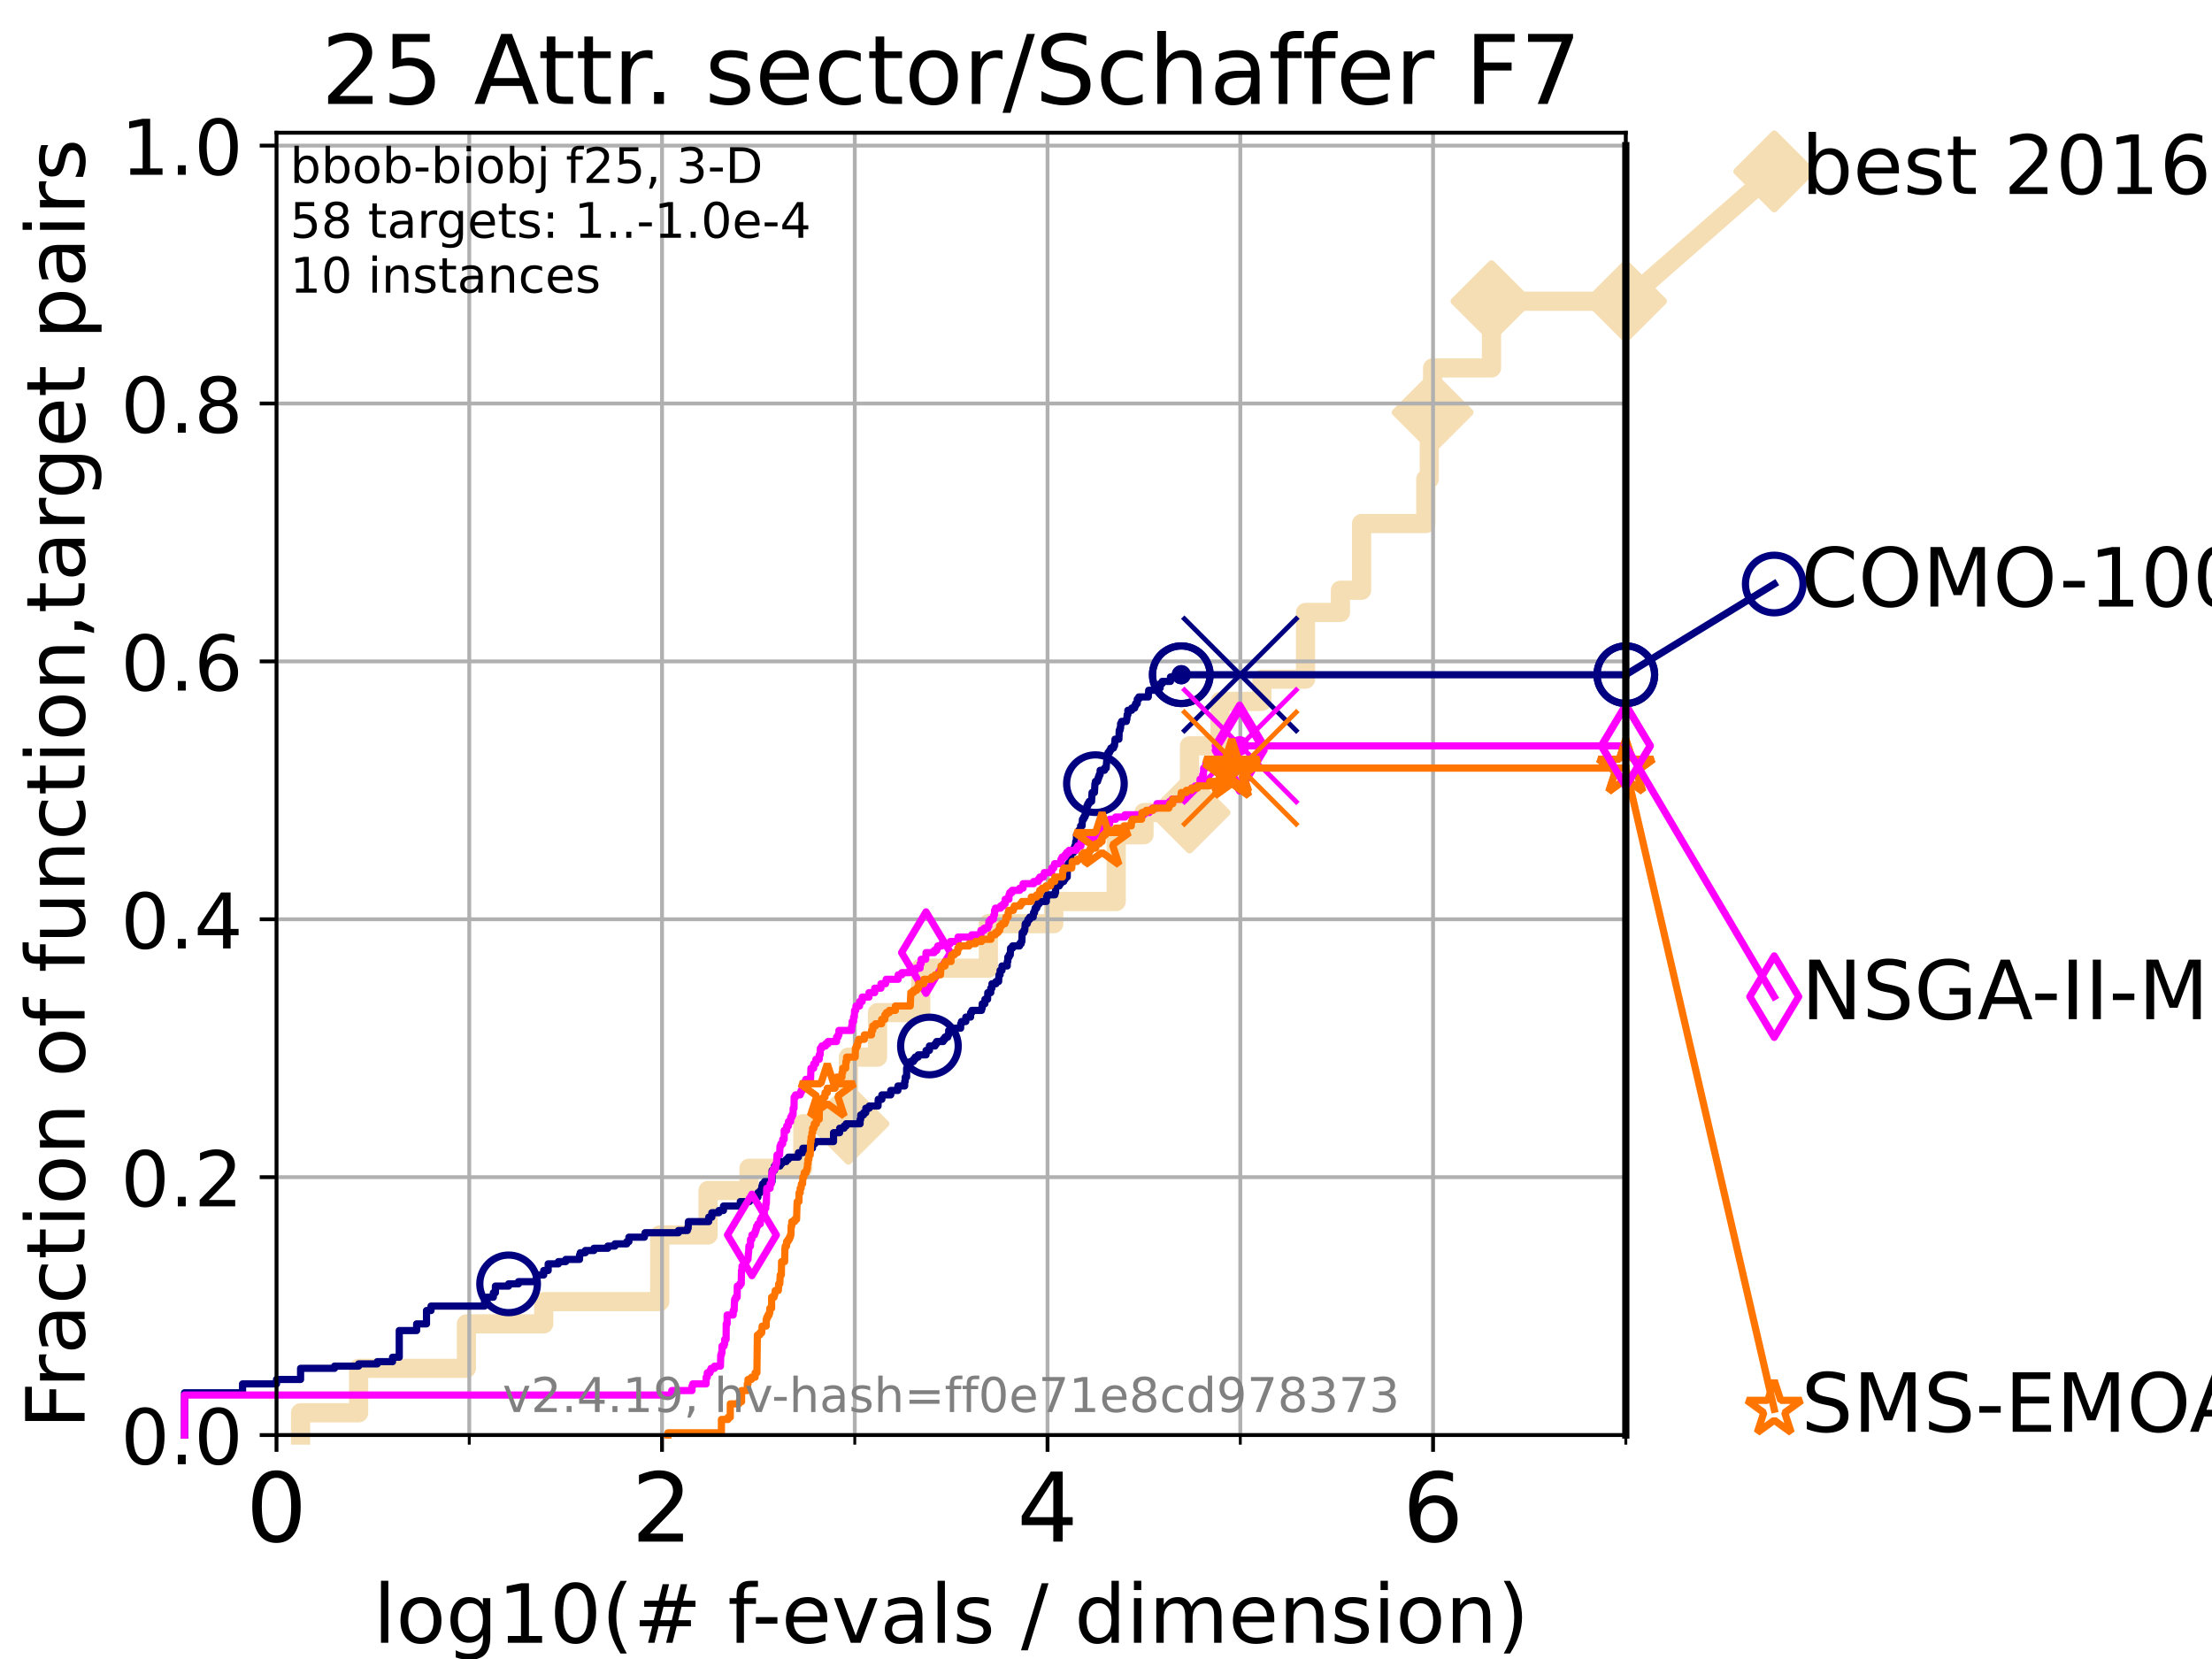 <?xml version="1.0" encoding="utf-8" standalone="no"?>
<!DOCTYPE svg PUBLIC "-//W3C//DTD SVG 1.1//EN"
  "http://www.w3.org/Graphics/SVG/1.1/DTD/svg11.dtd">
<!-- Created with matplotlib (https://matplotlib.org/) -->
<svg height="345.6pt" version="1.1" viewBox="0 0 460.8 345.6" width="460.8pt" xmlns="http://www.w3.org/2000/svg" xmlns:xlink="http://www.w3.org/1999/xlink">
 <defs>
  <style type="text/css">*{stroke-linecap:butt;stroke-linejoin:round;}</style>
 </defs>
 <g id="figure_1">
  <g id="patch_1">
   <path d="M 0 345.6 
L 460.8 345.6 
L 460.8 0 
L 0 0 
z
" style="fill:#ffffff;"/>
  </g>
  <g id="axes_1">
   <g id="patch_2">
    <path d="M 57.6 298.944 
L 338.688 298.944 
L 338.688 27.648 
L 57.6 27.648 
z
" style="fill:#ffffff;"/>
   </g>
   <g id="line2d_1">
    <path d="M 62.617 298.944 
L 62.617 294.313 
L 74.705 294.313 
L 74.705 285.05 
L 97.164 285.05 
L 97.164 275.788 
L 113.264 275.788 
L 113.264 271.157 
L 137.439 271.157 
L 137.439 257.263 
L 147.503 257.263 
L 147.503 248.001 
L 156.032 248.001 
L 156.032 243.37 
L 167.245 243.37 
L 167.245 234.107 
L 176.744 234.107 
L 176.744 220.214 
L 182.802 220.214 
L 182.802 210.951 
L 191.806 210.951 
L 191.806 201.689 
L 205.891 201.689 
L 205.891 192.426 
L 219.52 192.426 
L 219.52 187.795 
L 232.527 187.795 
L 232.527 173.901 
L 238.311 173.901 
L 238.311 169.27 
L 247.797 169.27 
L 247.797 155.377 
L 254.167 155.377 
L 254.167 146.114 
L 262.867 146.114 
L 262.867 141.483 
L 271.967 141.483 
L 271.967 127.589 
L 279.233 127.589 
L 279.233 122.958 
L 283.642 122.958 
L 283.642 109.065 
L 297.021 109.065 
L 297.021 99.802 
L 297.746 99.802 
L 297.746 90.54 
L 297.963 90.54 
L 297.963 85.909 
L 298.445 85.909 
L 298.445 76.646 
L 310.708 76.646 
L 310.708 62.753 
L 338.688 62.753 
" style="fill:none;stroke:#f5deb3;stroke-linecap:square;stroke-width:4;"/>
   </g>
   <g id="line2d_2">
    <defs>
     <path d="M 0 7.778 
L 7.778 0 
L 0 -7.778 
L -7.778 0 
z
" id="m37d0523516" style="stroke:#f5deb3;stroke-linejoin:miter;stroke-width:1.5;"/>
    </defs>
    <g>
     <use style="fill:#f5deb3;stroke:#f5deb3;stroke-linejoin:miter;stroke-width:1.5;" x="176.744" xlink:href="#m37d0523516" y="234.107"/>
     <use style="fill:#f5deb3;stroke:#f5deb3;stroke-linejoin:miter;stroke-width:1.5;" x="247.797" xlink:href="#m37d0523516" y="169.27"/>
     <use style="fill:#f5deb3;stroke:#f5deb3;stroke-linejoin:miter;stroke-width:1.5;" x="298.445" xlink:href="#m37d0523516" y="85.909"/>
     <use style="fill:#f5deb3;stroke:#f5deb3;stroke-linejoin:miter;stroke-width:1.5;" x="310.708" xlink:href="#m37d0523516" y="62.753"/>
     <use style="fill:#f5deb3;stroke:#f5deb3;stroke-linejoin:miter;stroke-width:1.5;" x="338.688" xlink:href="#m37d0523516" y="62.753"/>
    </g>
   </g>
   <g id="line2d_3">
    <path style="fill:none;stroke:#f5deb3;stroke-linecap:square;stroke-width:4;"/>
    <g/>
   </g>
   <g id="line2d_4">
    <path d="M 338.688 62.753 
L 369.608 35.706 
" style="fill:none;stroke:#f5deb3;stroke-linecap:square;stroke-width:4;"/>
    <g>
     <use style="fill:#f5deb3;stroke:#f5deb3;stroke-linejoin:miter;stroke-width:1.5;" x="338.688" xlink:href="#m37d0523516" y="62.753"/>
     <use style="fill:#f5deb3;stroke:#f5deb3;stroke-linejoin:miter;stroke-width:1.5;" x="369.608" xlink:href="#m37d0523516" y="35.706"/>
    </g>
   </g>
   <g id="matplotlib.axis_1">
    <g id="xtick_1">
     <g id="line2d_5">
      <path clip-path="url(#p58ebb24197)" d="M 57.6 298.944 
L 57.6 27.648 
" style="fill:none;stroke:#b0b0b0;stroke-linecap:square;stroke-width:0.8;"/>
     </g>
     <g id="line2d_6">
      <defs>
       <path d="M 0 0 
L 0 3.5 
" id="me8c1c6b216" style="stroke:#000000;stroke-width:0.8;"/>
      </defs>
      <g>
       <use style="stroke:#000000;stroke-width:0.8;" x="57.6" xlink:href="#me8c1c6b216" y="298.944"/>
      </g>
     </g>
     <g id="text_1">
      <!-- 0 -->
      <g transform="translate(51.237 321.141)scale(0.2 -0.2)">
       <defs>
        <path d="M 31.781 66.406 
Q 24.172 66.406 20.328 58.906 
Q 16.5 51.422 16.5 36.375 
Q 16.5 21.391 20.328 13.891 
Q 24.172 6.391 31.781 6.391 
Q 39.453 6.391 43.281 13.891 
Q 47.125 21.391 47.125 36.375 
Q 47.125 51.422 43.281 58.906 
Q 39.453 66.406 31.781 66.406 
z
M 31.781 74.219 
Q 44.047 74.219 50.516 64.516 
Q 56.984 54.828 56.984 36.375 
Q 56.984 17.969 50.516 8.266 
Q 44.047 -1.422 31.781 -1.422 
Q 19.531 -1.422 13.062 8.266 
Q 6.594 17.969 6.594 36.375 
Q 6.594 54.828 13.062 64.516 
Q 19.531 74.219 31.781 74.219 
z
" id="DejaVuSans-48"/>
       </defs>
       <use xlink:href="#DejaVuSans-48"/>
      </g>
     </g>
    </g>
    <g id="xtick_2">
     <g id="line2d_7">
      <path clip-path="url(#p58ebb24197)" d="M 137.911 298.944 
L 137.911 27.648 
" style="fill:none;stroke:#b0b0b0;stroke-linecap:square;stroke-width:0.8;"/>
     </g>
     <g id="line2d_8">
      <g>
       <use style="stroke:#000000;stroke-width:0.8;" x="137.911" xlink:href="#me8c1c6b216" y="298.944"/>
      </g>
     </g>
     <g id="text_2">
      <!-- 2 -->
      <g transform="translate(131.548 321.141)scale(0.2 -0.2)">
       <defs>
        <path d="M 19.188 8.297 
L 53.609 8.297 
L 53.609 0 
L 7.328 0 
L 7.328 8.297 
Q 12.938 14.109 22.625 23.891 
Q 32.328 33.688 34.812 36.531 
Q 39.547 41.844 41.422 45.531 
Q 43.312 49.219 43.312 52.781 
Q 43.312 58.594 39.234 62.25 
Q 35.156 65.922 28.609 65.922 
Q 23.969 65.922 18.812 64.312 
Q 13.672 62.703 7.812 59.422 
L 7.812 69.391 
Q 13.766 71.781 18.938 73 
Q 24.125 74.219 28.422 74.219 
Q 39.75 74.219 46.484 68.547 
Q 53.219 62.891 53.219 53.422 
Q 53.219 48.922 51.531 44.891 
Q 49.859 40.875 45.406 35.406 
Q 44.188 33.984 37.641 27.219 
Q 31.109 20.453 19.188 8.297 
z
" id="DejaVuSans-50"/>
       </defs>
       <use xlink:href="#DejaVuSans-50"/>
      </g>
     </g>
    </g>
    <g id="xtick_3">
     <g id="line2d_9">
      <path clip-path="url(#p58ebb24197)" d="M 218.222 298.944 
L 218.222 27.648 
" style="fill:none;stroke:#b0b0b0;stroke-linecap:square;stroke-width:0.8;"/>
     </g>
     <g id="line2d_10">
      <g>
       <use style="stroke:#000000;stroke-width:0.8;" x="218.222" xlink:href="#me8c1c6b216" y="298.944"/>
      </g>
     </g>
     <g id="text_3">
      <!-- 4 -->
      <g transform="translate(211.859 321.141)scale(0.2 -0.2)">
       <defs>
        <path d="M 37.797 64.312 
L 12.891 25.391 
L 37.797 25.391 
z
M 35.203 72.906 
L 47.609 72.906 
L 47.609 25.391 
L 58.016 25.391 
L 58.016 17.188 
L 47.609 17.188 
L 47.609 0 
L 37.797 0 
L 37.797 17.188 
L 4.891 17.188 
L 4.891 26.703 
z
" id="DejaVuSans-52"/>
       </defs>
       <use xlink:href="#DejaVuSans-52"/>
      </g>
     </g>
    </g>
    <g id="xtick_4">
     <g id="line2d_11">
      <path clip-path="url(#p58ebb24197)" d="M 298.533 298.944 
L 298.533 27.648 
" style="fill:none;stroke:#b0b0b0;stroke-linecap:square;stroke-width:0.8;"/>
     </g>
     <g id="line2d_12">
      <g>
       <use style="stroke:#000000;stroke-width:0.8;" x="298.533" xlink:href="#me8c1c6b216" y="298.944"/>
      </g>
     </g>
     <g id="text_4">
      <!-- 6 -->
      <g transform="translate(292.17 321.141)scale(0.2 -0.2)">
       <defs>
        <path d="M 33.016 40.375 
Q 26.375 40.375 22.484 35.828 
Q 18.609 31.297 18.609 23.391 
Q 18.609 15.531 22.484 10.953 
Q 26.375 6.391 33.016 6.391 
Q 39.656 6.391 43.531 10.953 
Q 47.406 15.531 47.406 23.391 
Q 47.406 31.297 43.531 35.828 
Q 39.656 40.375 33.016 40.375 
z
M 52.594 71.297 
L 52.594 62.312 
Q 48.875 64.062 45.094 64.984 
Q 41.312 65.922 37.594 65.922 
Q 27.828 65.922 22.672 59.328 
Q 17.531 52.734 16.797 39.406 
Q 19.672 43.656 24.016 45.922 
Q 28.375 48.188 33.594 48.188 
Q 44.578 48.188 50.953 41.516 
Q 57.328 34.859 57.328 23.391 
Q 57.328 12.156 50.688 5.359 
Q 44.047 -1.422 33.016 -1.422 
Q 20.359 -1.422 13.672 8.266 
Q 6.984 17.969 6.984 36.375 
Q 6.984 53.656 15.188 63.938 
Q 23.391 74.219 37.203 74.219 
Q 40.922 74.219 44.703 73.484 
Q 48.484 72.75 52.594 71.297 
z
" id="DejaVuSans-54"/>
       </defs>
       <use xlink:href="#DejaVuSans-54"/>
      </g>
     </g>
    </g>
    <g id="xtick_5">
     <g id="line2d_13">
      <path clip-path="url(#p58ebb24197)" d="M 97.755 298.944 
L 97.755 27.648 
" style="fill:none;stroke:#b0b0b0;stroke-linecap:square;stroke-width:0.8;"/>
     </g>
     <g id="line2d_14">
      <defs>
       <path d="M 0 0 
L 0 2 
" id="m8ce63db8db" style="stroke:#000000;stroke-width:0.6;"/>
      </defs>
      <g>
       <use style="stroke:#000000;stroke-width:0.6;" x="97.755" xlink:href="#m8ce63db8db" y="298.944"/>
      </g>
     </g>
    </g>
    <g id="xtick_6">
     <g id="line2d_15">
      <path clip-path="url(#p58ebb24197)" d="M 178.066 298.944 
L 178.066 27.648 
" style="fill:none;stroke:#b0b0b0;stroke-linecap:square;stroke-width:0.8;"/>
     </g>
     <g id="line2d_16">
      <g>
       <use style="stroke:#000000;stroke-width:0.6;" x="178.066" xlink:href="#m8ce63db8db" y="298.944"/>
      </g>
     </g>
    </g>
    <g id="xtick_7">
     <g id="line2d_17">
      <path clip-path="url(#p58ebb24197)" d="M 258.377 298.944 
L 258.377 27.648 
" style="fill:none;stroke:#b0b0b0;stroke-linecap:square;stroke-width:0.8;"/>
     </g>
     <g id="line2d_18">
      <g>
       <use style="stroke:#000000;stroke-width:0.6;" x="258.377" xlink:href="#m8ce63db8db" y="298.944"/>
      </g>
     </g>
    </g>
    <g id="xtick_8">
     <g id="line2d_19">
      <path clip-path="url(#p58ebb24197)" d="M 338.688 298.944 
L 338.688 27.648 
" style="fill:none;stroke:#b0b0b0;stroke-linecap:square;stroke-width:0.8;"/>
     </g>
     <g id="line2d_20">
      <g>
       <use style="stroke:#000000;stroke-width:0.6;" x="338.688" xlink:href="#m8ce63db8db" y="298.944"/>
      </g>
     </g>
    </g>
    <g id="text_5">
     <!-- log10(# f-evals / dimension) -->
     <g transform="translate(77.764 342.218)scale(0.17 -0.17)">
      <defs>
       <path d="M 9.422 75.984 
L 18.406 75.984 
L 18.406 0 
L 9.422 0 
z
" id="DejaVuSans-108"/>
       <path d="M 30.609 48.391 
Q 23.391 48.391 19.188 42.75 
Q 14.984 37.109 14.984 27.297 
Q 14.984 17.484 19.156 11.844 
Q 23.344 6.203 30.609 6.203 
Q 37.797 6.203 41.984 11.859 
Q 46.188 17.531 46.188 27.297 
Q 46.188 37.016 41.984 42.703 
Q 37.797 48.391 30.609 48.391 
z
M 30.609 56 
Q 42.328 56 49.016 48.375 
Q 55.719 40.766 55.719 27.297 
Q 55.719 13.875 49.016 6.219 
Q 42.328 -1.422 30.609 -1.422 
Q 18.844 -1.422 12.172 6.219 
Q 5.516 13.875 5.516 27.297 
Q 5.516 40.766 12.172 48.375 
Q 18.844 56 30.609 56 
z
" id="DejaVuSans-111"/>
       <path d="M 45.406 27.984 
Q 45.406 37.75 41.375 43.109 
Q 37.359 48.484 30.078 48.484 
Q 22.859 48.484 18.828 43.109 
Q 14.797 37.75 14.797 27.984 
Q 14.797 18.266 18.828 12.891 
Q 22.859 7.516 30.078 7.516 
Q 37.359 7.516 41.375 12.891 
Q 45.406 18.266 45.406 27.984 
z
M 54.391 6.781 
Q 54.391 -7.172 48.188 -13.984 
Q 42 -20.797 29.203 -20.797 
Q 24.469 -20.797 20.266 -20.094 
Q 16.062 -19.391 12.109 -17.922 
L 12.109 -9.188 
Q 16.062 -11.328 19.922 -12.344 
Q 23.781 -13.375 27.781 -13.375 
Q 36.625 -13.375 41.016 -8.766 
Q 45.406 -4.156 45.406 5.172 
L 45.406 9.625 
Q 42.625 4.781 38.281 2.391 
Q 33.938 0 27.875 0 
Q 17.828 0 11.672 7.656 
Q 5.516 15.328 5.516 27.984 
Q 5.516 40.672 11.672 48.328 
Q 17.828 56 27.875 56 
Q 33.938 56 38.281 53.609 
Q 42.625 51.219 45.406 46.391 
L 45.406 54.688 
L 54.391 54.688 
z
" id="DejaVuSans-103"/>
       <path d="M 12.406 8.297 
L 28.516 8.297 
L 28.516 63.922 
L 10.984 60.406 
L 10.984 69.391 
L 28.422 72.906 
L 38.281 72.906 
L 38.281 8.297 
L 54.391 8.297 
L 54.391 0 
L 12.406 0 
z
" id="DejaVuSans-49"/>
       <path d="M 31 75.875 
Q 24.469 64.656 21.281 53.656 
Q 18.109 42.672 18.109 31.391 
Q 18.109 20.125 21.312 9.062 
Q 24.516 -2 31 -13.188 
L 23.188 -13.188 
Q 15.875 -1.703 12.234 9.375 
Q 8.594 20.453 8.594 31.391 
Q 8.594 42.281 12.203 53.312 
Q 15.828 64.359 23.188 75.875 
z
" id="DejaVuSans-40"/>
       <path d="M 51.125 44 
L 36.922 44 
L 32.812 27.688 
L 47.125 27.688 
z
M 43.797 71.781 
L 38.719 51.516 
L 52.984 51.516 
L 58.109 71.781 
L 65.922 71.781 
L 60.891 51.516 
L 76.125 51.516 
L 76.125 44 
L 58.984 44 
L 54.984 27.688 
L 70.516 27.688 
L 70.516 20.219 
L 53.078 20.219 
L 48 0 
L 40.188 0 
L 45.219 20.219 
L 30.906 20.219 
L 25.875 0 
L 18.016 0 
L 23.094 20.219 
L 7.719 20.219 
L 7.719 27.688 
L 24.906 27.688 
L 29 44 
L 13.281 44 
L 13.281 51.516 
L 30.906 51.516 
L 35.891 71.781 
z
" id="DejaVuSans-35"/>
       <path id="DejaVuSans-32"/>
       <path d="M 37.109 75.984 
L 37.109 68.5 
L 28.516 68.5 
Q 23.688 68.5 21.797 66.547 
Q 19.922 64.594 19.922 59.516 
L 19.922 54.688 
L 34.719 54.688 
L 34.719 47.703 
L 19.922 47.703 
L 19.922 0 
L 10.891 0 
L 10.891 47.703 
L 2.297 47.703 
L 2.297 54.688 
L 10.891 54.688 
L 10.891 58.5 
Q 10.891 67.625 15.141 71.797 
Q 19.391 75.984 28.609 75.984 
z
" id="DejaVuSans-102"/>
       <path d="M 4.891 31.391 
L 31.203 31.391 
L 31.203 23.391 
L 4.891 23.391 
z
" id="DejaVuSans-45"/>
       <path d="M 56.203 29.594 
L 56.203 25.203 
L 14.891 25.203 
Q 15.484 15.922 20.484 11.062 
Q 25.484 6.203 34.422 6.203 
Q 39.594 6.203 44.453 7.469 
Q 49.312 8.734 54.109 11.281 
L 54.109 2.781 
Q 49.266 0.734 44.188 -0.344 
Q 39.109 -1.422 33.891 -1.422 
Q 20.797 -1.422 13.156 6.188 
Q 5.516 13.812 5.516 26.812 
Q 5.516 40.234 12.766 48.109 
Q 20.016 56 32.328 56 
Q 43.359 56 49.781 48.891 
Q 56.203 41.797 56.203 29.594 
z
M 47.219 32.234 
Q 47.125 39.594 43.094 43.984 
Q 39.062 48.391 32.422 48.391 
Q 24.906 48.391 20.391 44.141 
Q 15.875 39.891 15.188 32.172 
z
" id="DejaVuSans-101"/>
       <path d="M 2.984 54.688 
L 12.5 54.688 
L 29.594 8.797 
L 46.688 54.688 
L 56.203 54.688 
L 35.688 0 
L 23.484 0 
z
" id="DejaVuSans-118"/>
       <path d="M 34.281 27.484 
Q 23.391 27.484 19.188 25 
Q 14.984 22.516 14.984 16.5 
Q 14.984 11.719 18.141 8.906 
Q 21.297 6.109 26.703 6.109 
Q 34.188 6.109 38.703 11.406 
Q 43.219 16.703 43.219 25.484 
L 43.219 27.484 
z
M 52.203 31.203 
L 52.203 0 
L 43.219 0 
L 43.219 8.297 
Q 40.141 3.328 35.547 0.953 
Q 30.953 -1.422 24.312 -1.422 
Q 15.922 -1.422 10.953 3.297 
Q 6 8.016 6 15.922 
Q 6 25.141 12.172 29.828 
Q 18.359 34.516 30.609 34.516 
L 43.219 34.516 
L 43.219 35.406 
Q 43.219 41.609 39.141 45 
Q 35.062 48.391 27.688 48.391 
Q 23 48.391 18.547 47.266 
Q 14.109 46.141 10.016 43.891 
L 10.016 52.203 
Q 14.938 54.109 19.578 55.047 
Q 24.219 56 28.609 56 
Q 40.484 56 46.344 49.844 
Q 52.203 43.703 52.203 31.203 
z
" id="DejaVuSans-97"/>
       <path d="M 44.281 53.078 
L 44.281 44.578 
Q 40.484 46.531 36.375 47.5 
Q 32.281 48.484 27.875 48.484 
Q 21.188 48.484 17.844 46.438 
Q 14.5 44.391 14.5 40.281 
Q 14.5 37.156 16.891 35.375 
Q 19.281 33.594 26.516 31.984 
L 29.594 31.297 
Q 39.156 29.25 43.188 25.516 
Q 47.219 21.781 47.219 15.094 
Q 47.219 7.469 41.188 3.016 
Q 35.156 -1.422 24.609 -1.422 
Q 20.219 -1.422 15.453 -0.562 
Q 10.688 0.297 5.422 2 
L 5.422 11.281 
Q 10.406 8.688 15.234 7.391 
Q 20.062 6.109 24.812 6.109 
Q 31.156 6.109 34.562 8.281 
Q 37.984 10.453 37.984 14.406 
Q 37.984 18.062 35.516 20.016 
Q 33.062 21.969 24.703 23.781 
L 21.578 24.516 
Q 13.234 26.266 9.516 29.906 
Q 5.812 33.547 5.812 39.891 
Q 5.812 47.609 11.281 51.797 
Q 16.75 56 26.812 56 
Q 31.781 56 36.172 55.266 
Q 40.578 54.547 44.281 53.078 
z
" id="DejaVuSans-115"/>
       <path d="M 25.391 72.906 
L 33.688 72.906 
L 8.297 -9.281 
L 0 -9.281 
z
" id="DejaVuSans-47"/>
       <path d="M 45.406 46.391 
L 45.406 75.984 
L 54.391 75.984 
L 54.391 0 
L 45.406 0 
L 45.406 8.203 
Q 42.578 3.328 38.25 0.953 
Q 33.938 -1.422 27.875 -1.422 
Q 17.969 -1.422 11.734 6.484 
Q 5.516 14.406 5.516 27.297 
Q 5.516 40.188 11.734 48.094 
Q 17.969 56 27.875 56 
Q 33.938 56 38.25 53.625 
Q 42.578 51.266 45.406 46.391 
z
M 14.797 27.297 
Q 14.797 17.391 18.875 11.75 
Q 22.953 6.109 30.078 6.109 
Q 37.203 6.109 41.297 11.75 
Q 45.406 17.391 45.406 27.297 
Q 45.406 37.203 41.297 42.844 
Q 37.203 48.484 30.078 48.484 
Q 22.953 48.484 18.875 42.844 
Q 14.797 37.203 14.797 27.297 
z
" id="DejaVuSans-100"/>
       <path d="M 9.422 54.688 
L 18.406 54.688 
L 18.406 0 
L 9.422 0 
z
M 9.422 75.984 
L 18.406 75.984 
L 18.406 64.594 
L 9.422 64.594 
z
" id="DejaVuSans-105"/>
       <path d="M 52 44.188 
Q 55.375 50.25 60.062 53.125 
Q 64.75 56 71.094 56 
Q 79.641 56 84.281 50.016 
Q 88.922 44.047 88.922 33.016 
L 88.922 0 
L 79.891 0 
L 79.891 32.719 
Q 79.891 40.578 77.094 44.375 
Q 74.312 48.188 68.609 48.188 
Q 61.625 48.188 57.562 43.547 
Q 53.516 38.922 53.516 30.906 
L 53.516 0 
L 44.484 0 
L 44.484 32.719 
Q 44.484 40.625 41.703 44.406 
Q 38.922 48.188 33.109 48.188 
Q 26.219 48.188 22.156 43.531 
Q 18.109 38.875 18.109 30.906 
L 18.109 0 
L 9.078 0 
L 9.078 54.688 
L 18.109 54.688 
L 18.109 46.188 
Q 21.188 51.219 25.484 53.609 
Q 29.781 56 35.688 56 
Q 41.656 56 45.828 52.969 
Q 50 49.953 52 44.188 
z
" id="DejaVuSans-109"/>
       <path d="M 54.891 33.016 
L 54.891 0 
L 45.906 0 
L 45.906 32.719 
Q 45.906 40.484 42.875 44.328 
Q 39.844 48.188 33.797 48.188 
Q 26.516 48.188 22.312 43.547 
Q 18.109 38.922 18.109 30.906 
L 18.109 0 
L 9.078 0 
L 9.078 54.688 
L 18.109 54.688 
L 18.109 46.188 
Q 21.344 51.125 25.703 53.562 
Q 30.078 56 35.797 56 
Q 45.219 56 50.047 50.172 
Q 54.891 44.344 54.891 33.016 
z
" id="DejaVuSans-110"/>
       <path d="M 8.016 75.875 
L 15.828 75.875 
Q 23.141 64.359 26.781 53.312 
Q 30.422 42.281 30.422 31.391 
Q 30.422 20.453 26.781 9.375 
Q 23.141 -1.703 15.828 -13.188 
L 8.016 -13.188 
Q 14.5 -2 17.703 9.062 
Q 20.906 20.125 20.906 31.391 
Q 20.906 42.672 17.703 53.656 
Q 14.5 64.656 8.016 75.875 
z
" id="DejaVuSans-41"/>
      </defs>
      <use xlink:href="#DejaVuSans-108"/>
      <use x="27.783" xlink:href="#DejaVuSans-111"/>
      <use x="88.965" xlink:href="#DejaVuSans-103"/>
      <use x="152.441" xlink:href="#DejaVuSans-49"/>
      <use x="216.064" xlink:href="#DejaVuSans-48"/>
      <use x="279.688" xlink:href="#DejaVuSans-40"/>
      <use x="318.701" xlink:href="#DejaVuSans-35"/>
      <use x="402.49" xlink:href="#DejaVuSans-32"/>
      <use x="434.277" xlink:href="#DejaVuSans-102"/>
      <use x="463.982" xlink:href="#DejaVuSans-45"/>
      <use x="500.066" xlink:href="#DejaVuSans-101"/>
      <use x="561.59" xlink:href="#DejaVuSans-118"/>
      <use x="620.77" xlink:href="#DejaVuSans-97"/>
      <use x="682.049" xlink:href="#DejaVuSans-108"/>
      <use x="709.832" xlink:href="#DejaVuSans-115"/>
      <use x="761.932" xlink:href="#DejaVuSans-32"/>
      <use x="793.719" xlink:href="#DejaVuSans-47"/>
      <use x="827.41" xlink:href="#DejaVuSans-32"/>
      <use x="859.197" xlink:href="#DejaVuSans-100"/>
      <use x="922.674" xlink:href="#DejaVuSans-105"/>
      <use x="950.457" xlink:href="#DejaVuSans-109"/>
      <use x="1047.869" xlink:href="#DejaVuSans-101"/>
      <use x="1109.393" xlink:href="#DejaVuSans-110"/>
      <use x="1172.771" xlink:href="#DejaVuSans-115"/>
      <use x="1224.871" xlink:href="#DejaVuSans-105"/>
      <use x="1252.654" xlink:href="#DejaVuSans-111"/>
      <use x="1313.836" xlink:href="#DejaVuSans-110"/>
      <use x="1377.215" xlink:href="#DejaVuSans-41"/>
     </g>
    </g>
   </g>
   <g id="matplotlib.axis_2">
    <g id="ytick_1">
     <g id="line2d_21">
      <path clip-path="url(#p58ebb24197)" d="M 57.6 298.944 
L 338.688 298.944 
" style="fill:none;stroke:#b0b0b0;stroke-linecap:square;stroke-width:0.8;"/>
     </g>
     <g id="line2d_22">
      <defs>
       <path d="M 0 0 
L -3.5 0 
" id="meabf03c64a" style="stroke:#000000;stroke-width:0.8;"/>
      </defs>
      <g>
       <use style="stroke:#000000;stroke-width:0.8;" x="57.6" xlink:href="#meabf03c64a" y="298.944"/>
      </g>
     </g>
     <g id="text_6">
      <!-- 0.0 -->
      <g transform="translate(25.155 305.023)scale(0.16 -0.16)">
       <defs>
        <path d="M 10.688 12.406 
L 21 12.406 
L 21 0 
L 10.688 0 
z
" id="DejaVuSans-46"/>
       </defs>
       <use xlink:href="#DejaVuSans-48"/>
       <use x="63.623" xlink:href="#DejaVuSans-46"/>
       <use x="95.41" xlink:href="#DejaVuSans-48"/>
      </g>
     </g>
    </g>
    <g id="ytick_2">
     <g id="line2d_23">
      <path clip-path="url(#p58ebb24197)" d="M 57.6 245.222 
L 338.688 245.222 
" style="fill:none;stroke:#b0b0b0;stroke-linecap:square;stroke-width:0.8;"/>
     </g>
     <g id="line2d_24">
      <g>
       <use style="stroke:#000000;stroke-width:0.8;" x="57.6" xlink:href="#meabf03c64a" y="245.222"/>
      </g>
     </g>
     <g id="text_7">
      <!-- 0.2 -->
      <g transform="translate(25.155 251.301)scale(0.16 -0.16)">
       <use xlink:href="#DejaVuSans-48"/>
       <use x="63.623" xlink:href="#DejaVuSans-46"/>
       <use x="95.41" xlink:href="#DejaVuSans-50"/>
      </g>
     </g>
    </g>
    <g id="ytick_3">
     <g id="line2d_25">
      <path clip-path="url(#p58ebb24197)" d="M 57.6 191.5 
L 338.688 191.5 
" style="fill:none;stroke:#b0b0b0;stroke-linecap:square;stroke-width:0.8;"/>
     </g>
     <g id="line2d_26">
      <g>
       <use style="stroke:#000000;stroke-width:0.8;" x="57.6" xlink:href="#meabf03c64a" y="191.5"/>
      </g>
     </g>
     <g id="text_8">
      <!-- 0.4 -->
      <g transform="translate(25.155 197.579)scale(0.16 -0.16)">
       <use xlink:href="#DejaVuSans-48"/>
       <use x="63.623" xlink:href="#DejaVuSans-46"/>
       <use x="95.41" xlink:href="#DejaVuSans-52"/>
      </g>
     </g>
    </g>
    <g id="ytick_4">
     <g id="line2d_27">
      <path clip-path="url(#p58ebb24197)" d="M 57.6 137.778 
L 338.688 137.778 
" style="fill:none;stroke:#b0b0b0;stroke-linecap:square;stroke-width:0.8;"/>
     </g>
     <g id="line2d_28">
      <g>
       <use style="stroke:#000000;stroke-width:0.8;" x="57.6" xlink:href="#meabf03c64a" y="137.778"/>
      </g>
     </g>
     <g id="text_9">
      <!-- 0.6 -->
      <g transform="translate(25.155 143.857)scale(0.16 -0.16)">
       <use xlink:href="#DejaVuSans-48"/>
       <use x="63.623" xlink:href="#DejaVuSans-46"/>
       <use x="95.41" xlink:href="#DejaVuSans-54"/>
      </g>
     </g>
    </g>
    <g id="ytick_5">
     <g id="line2d_29">
      <path clip-path="url(#p58ebb24197)" d="M 57.6 84.056 
L 338.688 84.056 
" style="fill:none;stroke:#b0b0b0;stroke-linecap:square;stroke-width:0.8;"/>
     </g>
     <g id="line2d_30">
      <g>
       <use style="stroke:#000000;stroke-width:0.8;" x="57.6" xlink:href="#meabf03c64a" y="84.056"/>
      </g>
     </g>
     <g id="text_10">
      <!-- 0.8 -->
      <g transform="translate(25.155 90.135)scale(0.16 -0.16)">
       <defs>
        <path d="M 31.781 34.625 
Q 24.75 34.625 20.719 30.859 
Q 16.703 27.094 16.703 20.516 
Q 16.703 13.922 20.719 10.156 
Q 24.75 6.391 31.781 6.391 
Q 38.812 6.391 42.859 10.172 
Q 46.922 13.969 46.922 20.516 
Q 46.922 27.094 42.891 30.859 
Q 38.875 34.625 31.781 34.625 
z
M 21.922 38.812 
Q 15.578 40.375 12.031 44.719 
Q 8.5 49.078 8.5 55.328 
Q 8.5 64.062 14.719 69.141 
Q 20.953 74.219 31.781 74.219 
Q 42.672 74.219 48.875 69.141 
Q 55.078 64.062 55.078 55.328 
Q 55.078 49.078 51.531 44.719 
Q 48 40.375 41.703 38.812 
Q 48.828 37.156 52.797 32.312 
Q 56.781 27.484 56.781 20.516 
Q 56.781 9.906 50.312 4.234 
Q 43.844 -1.422 31.781 -1.422 
Q 19.734 -1.422 13.25 4.234 
Q 6.781 9.906 6.781 20.516 
Q 6.781 27.484 10.781 32.312 
Q 14.797 37.156 21.922 38.812 
z
M 18.312 54.391 
Q 18.312 48.734 21.844 45.562 
Q 25.391 42.391 31.781 42.391 
Q 38.141 42.391 41.719 45.562 
Q 45.312 48.734 45.312 54.391 
Q 45.312 60.062 41.719 63.234 
Q 38.141 66.406 31.781 66.406 
Q 25.391 66.406 21.844 63.234 
Q 18.312 60.062 18.312 54.391 
z
" id="DejaVuSans-56"/>
       </defs>
       <use xlink:href="#DejaVuSans-48"/>
       <use x="63.623" xlink:href="#DejaVuSans-46"/>
       <use x="95.41" xlink:href="#DejaVuSans-56"/>
      </g>
     </g>
    </g>
    <g id="ytick_6">
     <g id="line2d_31">
      <path clip-path="url(#p58ebb24197)" d="M 57.6 30.334 
L 338.688 30.334 
" style="fill:none;stroke:#b0b0b0;stroke-linecap:square;stroke-width:0.8;"/>
     </g>
     <g id="line2d_32">
      <g>
       <use style="stroke:#000000;stroke-width:0.8;" x="57.6" xlink:href="#meabf03c64a" y="30.334"/>
      </g>
     </g>
     <g id="text_11">
      <!-- 1.0 -->
      <g transform="translate(25.155 36.413)scale(0.16 -0.16)">
       <use xlink:href="#DejaVuSans-49"/>
       <use x="63.623" xlink:href="#DejaVuSans-46"/>
       <use x="95.41" xlink:href="#DejaVuSans-48"/>
      </g>
     </g>
    </g>
    <g id="text_12">
     <!-- Fraction of function,target pairs -->
     <g transform="translate(17.62 297.681)rotate(-90)scale(0.17 -0.17)">
      <defs>
       <path d="M 9.812 72.906 
L 51.703 72.906 
L 51.703 64.594 
L 19.672 64.594 
L 19.672 43.109 
L 48.578 43.109 
L 48.578 34.812 
L 19.672 34.812 
L 19.672 0 
L 9.812 0 
z
" id="DejaVuSans-70"/>
       <path d="M 41.109 46.297 
Q 39.594 47.172 37.812 47.578 
Q 36.031 48 33.891 48 
Q 26.266 48 22.188 43.047 
Q 18.109 38.094 18.109 28.812 
L 18.109 0 
L 9.078 0 
L 9.078 54.688 
L 18.109 54.688 
L 18.109 46.188 
Q 20.953 51.172 25.484 53.578 
Q 30.031 56 36.531 56 
Q 37.453 56 38.578 55.875 
Q 39.703 55.766 41.062 55.516 
z
" id="DejaVuSans-114"/>
       <path d="M 48.781 52.594 
L 48.781 44.188 
Q 44.969 46.297 41.141 47.344 
Q 37.312 48.391 33.406 48.391 
Q 24.656 48.391 19.812 42.844 
Q 14.984 37.312 14.984 27.297 
Q 14.984 17.281 19.812 11.734 
Q 24.656 6.203 33.406 6.203 
Q 37.312 6.203 41.141 7.25 
Q 44.969 8.297 48.781 10.406 
L 48.781 2.094 
Q 45.016 0.344 40.984 -0.531 
Q 36.969 -1.422 32.422 -1.422 
Q 20.062 -1.422 12.781 6.344 
Q 5.516 14.109 5.516 27.297 
Q 5.516 40.672 12.859 48.328 
Q 20.219 56 33.016 56 
Q 37.156 56 41.109 55.141 
Q 45.062 54.297 48.781 52.594 
z
" id="DejaVuSans-99"/>
       <path d="M 18.312 70.219 
L 18.312 54.688 
L 36.812 54.688 
L 36.812 47.703 
L 18.312 47.703 
L 18.312 18.016 
Q 18.312 11.328 20.141 9.422 
Q 21.969 7.516 27.594 7.516 
L 36.812 7.516 
L 36.812 0 
L 27.594 0 
Q 17.188 0 13.234 3.875 
Q 9.281 7.766 9.281 18.016 
L 9.281 47.703 
L 2.688 47.703 
L 2.688 54.688 
L 9.281 54.688 
L 9.281 70.219 
z
" id="DejaVuSans-116"/>
       <path d="M 8.5 21.578 
L 8.5 54.688 
L 17.484 54.688 
L 17.484 21.922 
Q 17.484 14.156 20.5 10.266 
Q 23.531 6.391 29.594 6.391 
Q 36.859 6.391 41.078 11.031 
Q 45.312 15.672 45.312 23.688 
L 45.312 54.688 
L 54.297 54.688 
L 54.297 0 
L 45.312 0 
L 45.312 8.406 
Q 42.047 3.422 37.719 1 
Q 33.406 -1.422 27.688 -1.422 
Q 18.266 -1.422 13.375 4.438 
Q 8.5 10.297 8.5 21.578 
z
M 31.109 56 
z
" id="DejaVuSans-117"/>
       <path d="M 11.719 12.406 
L 22.016 12.406 
L 22.016 4 
L 14.016 -11.625 
L 7.719 -11.625 
L 11.719 4 
z
" id="DejaVuSans-44"/>
       <path d="M 18.109 8.203 
L 18.109 -20.797 
L 9.078 -20.797 
L 9.078 54.688 
L 18.109 54.688 
L 18.109 46.391 
Q 20.953 51.266 25.266 53.625 
Q 29.594 56 35.594 56 
Q 45.562 56 51.781 48.094 
Q 58.016 40.188 58.016 27.297 
Q 58.016 14.406 51.781 6.484 
Q 45.562 -1.422 35.594 -1.422 
Q 29.594 -1.422 25.266 0.953 
Q 20.953 3.328 18.109 8.203 
z
M 48.688 27.297 
Q 48.688 37.203 44.609 42.844 
Q 40.531 48.484 33.406 48.484 
Q 26.266 48.484 22.188 42.844 
Q 18.109 37.203 18.109 27.297 
Q 18.109 17.391 22.188 11.75 
Q 26.266 6.109 33.406 6.109 
Q 40.531 6.109 44.609 11.75 
Q 48.688 17.391 48.688 27.297 
z
" id="DejaVuSans-112"/>
      </defs>
      <use xlink:href="#DejaVuSans-70"/>
      <use x="50.27" xlink:href="#DejaVuSans-114"/>
      <use x="91.383" xlink:href="#DejaVuSans-97"/>
      <use x="152.662" xlink:href="#DejaVuSans-99"/>
      <use x="207.643" xlink:href="#DejaVuSans-116"/>
      <use x="246.852" xlink:href="#DejaVuSans-105"/>
      <use x="274.635" xlink:href="#DejaVuSans-111"/>
      <use x="335.816" xlink:href="#DejaVuSans-110"/>
      <use x="399.195" xlink:href="#DejaVuSans-32"/>
      <use x="430.982" xlink:href="#DejaVuSans-111"/>
      <use x="492.164" xlink:href="#DejaVuSans-102"/>
      <use x="527.369" xlink:href="#DejaVuSans-32"/>
      <use x="559.156" xlink:href="#DejaVuSans-102"/>
      <use x="594.361" xlink:href="#DejaVuSans-117"/>
      <use x="657.74" xlink:href="#DejaVuSans-110"/>
      <use x="721.119" xlink:href="#DejaVuSans-99"/>
      <use x="776.1" xlink:href="#DejaVuSans-116"/>
      <use x="815.309" xlink:href="#DejaVuSans-105"/>
      <use x="843.092" xlink:href="#DejaVuSans-111"/>
      <use x="904.273" xlink:href="#DejaVuSans-110"/>
      <use x="967.652" xlink:href="#DejaVuSans-44"/>
      <use x="999.439" xlink:href="#DejaVuSans-116"/>
      <use x="1038.648" xlink:href="#DejaVuSans-97"/>
      <use x="1099.928" xlink:href="#DejaVuSans-114"/>
      <use x="1139.291" xlink:href="#DejaVuSans-103"/>
      <use x="1202.768" xlink:href="#DejaVuSans-101"/>
      <use x="1264.291" xlink:href="#DejaVuSans-116"/>
      <use x="1303.5" xlink:href="#DejaVuSans-32"/>
      <use x="1335.287" xlink:href="#DejaVuSans-112"/>
      <use x="1398.764" xlink:href="#DejaVuSans-97"/>
      <use x="1460.043" xlink:href="#DejaVuSans-105"/>
      <use x="1487.826" xlink:href="#DejaVuSans-114"/>
      <use x="1528.939" xlink:href="#DejaVuSans-115"/>
     </g>
    </g>
   </g>
   <g id="line2d_33">
    <defs>
     <path d="M 0 1.5 
C 0.398 1.5 0.779 1.342 1.061 1.061 
C 1.342 0.779 1.5 0.398 1.5 0 
C 1.5 -0.398 1.342 -0.779 1.061 -1.061 
C 0.779 -1.342 0.398 -1.5 0 -1.5 
C -0.398 -1.5 -0.779 -1.342 -1.061 -1.061 
C -1.342 -0.779 -1.5 -0.398 -1.5 0 
C -1.5 0.398 -1.342 0.779 -1.061 1.061 
C -0.779 1.342 -0.398 1.5 0 1.5 
z
" id="mc495637fb2" style="stroke:#f5deb3;"/>
    </defs>
    <g>
     <use style="fill:#f5deb3;stroke:#f5deb3;" x="310.708" xlink:href="#mc495637fb2" y="62.753"/>
     <use style="fill:#f5deb3;stroke:#f5deb3;" x="310.708" xlink:href="#mc495637fb2" y="62.753"/>
    </g>
   </g>
   <g id="line2d_34">
    <defs>
     <path d="M 0 1.5 
C 0.398 1.5 0.779 1.342 1.061 1.061 
C 1.342 0.779 1.5 0.398 1.5 0 
C 1.5 -0.398 1.342 -0.779 1.061 -1.061 
C 0.779 -1.342 0.398 -1.5 0 -1.5 
C -0.398 -1.5 -0.779 -1.342 -1.061 -1.061 
C -1.342 -0.779 -1.5 -0.398 -1.5 0 
C -1.5 0.398 -1.342 0.779 -1.061 1.061 
C -0.779 1.342 -0.398 1.5 0 1.5 
z
" id="m70938882d4" style="stroke:#000080;"/>
    </defs>
    <g>
     <use style="fill:#000080;stroke:#000080;" x="246.083" xlink:href="#m70938882d4" y="140.557"/>
     <use style="fill:#000080;stroke:#000080;" x="246.083" xlink:href="#m70938882d4" y="140.557"/>
    </g>
   </g>
   <g id="line2d_35">
    <path d="M 38.441 298.944 
L 38.441 290.145 
L 50.529 290.145 
L 50.529 288.292 
L 57.6 288.292 
L 57.6 287.366 
L 62.617 287.366 
L 62.617 285.05 
L 69.688 285.05 
L 69.688 284.587 
L 74.705 284.587 
L 74.705 284.124 
L 78.596 284.124 
L 78.596 283.661 
L 81.776 283.661 
L 81.776 282.735 
L 83.172 282.735 
L 83.172 277.177 
L 86.793 277.177 
L 86.793 275.788 
L 88.847 275.788 
L 88.847 273.009 
L 89.79 273.009 
L 89.79 272.083 
L 100.935 272.083 
L 100.935 271.157 
L 101.413 271.157 
L 101.413 270.231 
L 102.772 270.231 
L 102.772 269.304 
L 103.203 269.304 
L 103.203 267.915 
L 105.952 267.915 
L 105.952 267.452 
L 108.006 267.452 
L 108.006 266.989 
L 111.768 266.989 
L 111.768 265.599 
L 113.264 265.599 
L 113.264 264.673 
L 114.194 264.673 
L 114.194 263.284 
L 116.323 263.284 
L 116.323 262.821 
L 117.857 262.821 
L 117.857 262.357 
L 120.728 262.357 
L 120.728 261.431 
L 120.883 261.431 
L 120.883 260.968 
L 121.931 260.968 
L 121.931 260.505 
L 123.725 260.505 
L 123.725 260.042 
L 126.618 260.042 
L 126.618 259.579 
L 128.108 259.579 
L 128.108 259.116 
L 130.576 259.116 
L 130.576 258.653 
L 131.013 258.653 
L 131.013 257.726 
L 134.236 257.726 
L 134.236 257.263 
L 134.379 257.263 
L 134.379 256.8 
L 141.331 256.8 
L 141.331 256.337 
L 143.187 256.337 
L 143.187 255.874 
L 143.358 255.874 
L 143.401 254.484 
L 147.637 254.484 
L 147.637 253.558 
L 148.29 253.558 
L 148.29 252.632 
L 149.765 252.632 
L 149.765 252.169 
L 150.711 252.169 
L 150.711 251.243 
L 154.213 251.243 
L 154.213 250.316 
L 156.114 250.316 
L 156.114 249.853 
L 156.777 249.853 
L 156.777 249.39 
L 157.884 249.39 
L 157.884 248.464 
L 158.376 248.464 
L 158.376 248.001 
L 158.714 248.001 
L 158.714 247.075 
L 158.855 247.075 
L 158.855 246.611 
L 159.27 246.611 
L 159.27 246.148 
L 160.837 246.148 
L 160.837 243.833 
L 161.329 243.833 
L 161.329 242.906 
L 162.489 242.906 
L 162.489 242.443 
L 162.841 242.443 
L 162.841 241.98 
L 163.789 241.98 
L 163.789 241.517 
L 164.231 241.517 
L 164.231 241.054 
L 166.335 241.054 
L 166.335 240.128 
L 167.245 240.128 
L 167.245 239.201 
L 169.254 239.201 
L 169.254 238.275 
L 169.739 238.275 
L 169.739 237.812 
L 173.636 237.812 
L 173.644 235.96 
L 174.915 235.96 
L 174.915 235.033 
L 175.83 235.033 
L 175.83 234.57 
L 176.261 234.57 
L 176.261 234.107 
L 179.175 234.107 
L 179.175 233.181 
L 179.3 233.181 
L 179.3 232.255 
L 179.902 232.255 
L 179.902 231.792 
L 180.356 231.792 
L 180.356 230.865 
L 181.075 230.865 
L 181.075 230.402 
L 182.912 230.402 
L 182.948 229.013 
L 183.708 229.013 
L 183.708 228.087 
L 185.558 228.087 
L 185.558 227.16 
L 187.048 227.16 
L 187.048 226.234 
L 188.458 226.234 
L 188.458 225.308 
L 188.573 225.308 
L 188.573 224.382 
L 188.867 224.382 
L 188.867 222.529 
L 189.032 222.529 
L 189.032 221.603 
L 189.626 221.603 
L 189.626 221.14 
L 190.287 221.14 
L 190.287 220.677 
L 190.639 220.677 
L 190.639 220.214 
L 191.272 220.214 
L 191.272 219.75 
L 192.915 219.75 
L 192.915 218.824 
L 193.617 218.824 
L 193.617 217.898 
L 194.792 217.898 
L 194.792 217.435 
L 195.11 217.435 
L 195.11 216.972 
L 196.475 216.972 
L 196.475 216.509 
L 196.843 216.509 
L 196.843 216.045 
L 197.449 216.045 
L 197.449 215.582 
L 197.626 215.582 
L 197.626 214.656 
L 198.036 214.656 
L 198.036 214.193 
L 200.122 214.193 
L 200.122 213.267 
L 200.295 213.267 
L 200.295 212.804 
L 201.199 212.804 
L 201.199 211.877 
L 202.191 211.877 
L 202.191 210.951 
L 202.446 210.951 
L 202.446 210.488 
L 204.47 210.488 
L 204.47 210.025 
L 204.614 210.025 
L 204.614 209.099 
L 205.172 209.099 
L 205.172 208.172 
L 205.728 208.172 
L 205.773 206.783 
L 206.39 206.783 
L 206.39 205.857 
L 206.644 205.857 
L 206.644 204.931 
L 207.48 204.931 
L 207.48 204.467 
L 208.036 204.467 
L 208.099 203.078 
L 208.338 203.078 
L 208.338 202.152 
L 208.735 202.152 
L 208.735 201.226 
L 209.827 201.226 
L 209.827 200.299 
L 209.946 200.299 
L 209.946 199.373 
L 210.214 199.373 
L 210.214 198.91 
L 210.459 198.91 
L 210.519 197.521 
L 210.929 197.521 
L 210.929 197.057 
L 212.4 197.057 
L 212.4 196.594 
L 212.728 196.594 
L 212.728 196.131 
L 212.878 196.131 
L 212.931 194.279 
L 213.286 194.279 
L 213.286 193.816 
L 213.473 193.816 
L 213.574 192.426 
L 213.993 192.426 
L 213.993 191.963 
L 214.162 191.963 
L 214.162 191.5 
L 214.53 191.5 
L 214.53 191.037 
L 215.234 191.037 
L 215.295 190.111 
L 215.517 190.111 
L 215.517 189.648 
L 215.633 189.648 
L 215.633 189.184 
L 215.969 189.184 
L 215.969 188.721 
L 216.143 188.721 
L 216.143 188.258 
L 216.507 188.258 
L 216.507 187.795 
L 217.972 187.795 
L 217.972 186.869 
L 218.14 186.869 
L 218.14 186.406 
L 219.741 186.406 
L 219.741 185.943 
L 219.891 185.943 
L 219.912 184.553 
L 220.667 184.553 
L 220.667 184.09 
L 220.984 184.09 
L 220.984 183.627 
L 221.602 183.627 
L 221.602 183.164 
L 221.898 183.164 
L 221.898 182.701 
L 222.323 182.701 
L 222.352 180.848 
L 222.514 180.848 
L 222.514 179.922 
L 222.89 179.922 
L 222.89 178.996 
L 223.01 178.996 
L 223.063 177.606 
L 223.613 177.606 
L 223.692 176.68 
L 223.9 176.68 
L 223.9 176.217 
L 224.038 176.217 
L 224.097 175.291 
L 224.244 175.291 
L 224.245 173.901 
L 224.607 173.901 
L 224.607 173.438 
L 224.724 173.438 
L 224.724 172.975 
L 225.094 172.975 
L 225.114 172.049 
L 225.414 172.049 
L 225.495 170.66 
L 225.759 170.66 
L 225.759 170.196 
L 226.015 170.196 
L 226.015 169.733 
L 226.21 169.733 
L 226.21 168.807 
L 226.417 168.807 
L 226.417 167.881 
L 226.608 167.881 
L 226.608 167.418 
L 226.89 167.418 
L 226.89 166.955 
L 227.395 166.955 
L 227.494 165.102 
L 227.99 165.102 
L 228.098 163.25 
L 228.199 163.25 
L 228.199 162.787 
L 228.645 162.787 
L 228.645 162.323 
L 228.812 162.323 
L 228.812 161.86 
L 228.967 161.86 
L 228.967 161.397 
L 229.176 161.397 
L 229.176 160.471 
L 230.095 160.471 
L 230.095 160.008 
L 230.435 160.008 
L 230.533 158.618 
L 230.577 158.618 
L 230.608 157.229 
L 230.819 157.229 
L 230.819 156.766 
L 231.151 156.766 
L 231.151 156.303 
L 231.405 156.303 
L 231.405 155.84 
L 231.959 155.84 
L 231.959 155.377 
L 232.173 155.377 
L 232.28 153.987 
L 233.09 153.987 
L 233.156 152.135 
L 233.325 152.135 
L 233.325 151.672 
L 233.439 151.672 
L 233.439 150.745 
L 233.654 150.745 
L 233.654 150.282 
L 234.64 150.282 
L 234.64 149.819 
L 234.754 149.819 
L 234.801 148.893 
L 234.956 148.893 
L 234.956 147.967 
L 235.751 147.967 
L 235.751 147.504 
L 236.369 147.504 
L 236.369 147.04 
L 236.558 147.04 
L 236.558 146.577 
L 236.91 146.577 
L 236.91 145.651 
L 237.232 145.651 
L 237.232 145.188 
L 239.204 145.188 
L 239.298 143.799 
L 240.599 143.799 
L 240.599 143.336 
L 241.682 143.336 
L 241.682 142.409 
L 242.107 142.409 
L 242.107 141.946 
L 243.828 141.946 
L 243.828 141.02 
L 246.083 141.02 
L 246.083 140.557 
L 338.688 140.557 
L 338.688 140.557 
" style="fill:none;stroke:#000080;stroke-linecap:square;stroke-width:1.5;"/>
   </g>
   <g id="line2d_36">
    <defs>
     <path d="M 0 6 
C 1.591 6 3.117 5.368 4.243 4.243 
C 5.368 3.117 6 1.591 6 0 
C 6 -1.591 5.368 -3.117 4.243 -4.243 
C 3.117 -5.368 1.591 -6 0 -6 
C -1.591 -6 -3.117 -5.368 -4.243 -4.243 
C -5.368 -3.117 -6 -1.591 -6 0 
C -6 1.591 -5.368 3.117 -4.243 4.243 
C -3.117 5.368 -1.591 6 0 6 
z
" id="m73aba1ab53" style="stroke:#000080;stroke-width:1.5;"/>
    </defs>
    <g>
     <use style="fill-opacity:0;stroke:#000080;stroke-width:1.5;" x="105.952" xlink:href="#m73aba1ab53" y="267.452"/>
     <use style="fill-opacity:0;stroke:#000080;stroke-width:1.5;" x="193.617" xlink:href="#m73aba1ab53" y="217.898"/>
     <use style="fill-opacity:0;stroke:#000080;stroke-width:1.5;" x="228.199" xlink:href="#m73aba1ab53" y="163.25"/>
     <use style="fill-opacity:0;stroke:#000080;stroke-width:1.5;" x="246.083" xlink:href="#m73aba1ab53" y="140.557"/>
     <use style="fill-opacity:0;stroke:#000080;stroke-width:1.5;" x="246.083" xlink:href="#m73aba1ab53" y="140.557"/>
     <use style="fill-opacity:0;stroke:#000080;stroke-width:1.5;" x="338.688" xlink:href="#m73aba1ab53" y="140.557"/>
    </g>
   </g>
   <g id="line2d_37">
    <path style="fill:none;stroke:#000080;stroke-linecap:square;stroke-width:1.5;"/>
    <g/>
   </g>
   <g id="line2d_38">
    <path clip-path="url(#p58ebb24197)" d="M 258.378 140.557 
" style="fill:none;stroke:#000080;stroke-linecap:square;stroke-width:1.5;"/>
    <defs>
     <path d="M -12 12 
L 12 -12 
M -12 -12 
L 12 12 
" id="mb8aa38c451" style="stroke:#000080;"/>
    </defs>
    <g clip-path="url(#p58ebb24197)">
     <use style="fill:#000080;stroke:#000080;" x="258.378" xlink:href="#mb8aa38c451" y="140.557"/>
    </g>
   </g>
   <g id="line2d_39">
    <defs>
     <path d="M 0 1.5 
C 0.398 1.5 0.779 1.342 1.061 1.061 
C 1.342 0.779 1.5 0.398 1.5 0 
C 1.5 -0.398 1.342 -0.779 1.061 -1.061 
C 0.779 -1.342 0.398 -1.5 0 -1.5 
C -0.398 -1.5 -0.779 -1.342 -1.061 -1.061 
C -1.342 -0.779 -1.5 -0.398 -1.5 0 
C -1.5 0.398 -1.342 0.779 -1.061 1.061 
C -0.779 1.342 -0.398 1.5 0 1.5 
z
" id="m326a974b10" style="stroke:#ff00ff;"/>
    </defs>
    <g>
     <use style="fill:#ff00ff;stroke:#ff00ff;" x="258.237" xlink:href="#m326a974b10" y="155.377"/>
     <use style="fill:#ff00ff;stroke:#ff00ff;" x="258.237" xlink:href="#m326a974b10" y="155.377"/>
    </g>
   </g>
   <g id="line2d_40">
    <path d="M 38.441 298.944 
L 38.441 290.608 
L 139.939 290.608 
L 139.939 289.682 
L 144.148 289.682 
L 144.148 288.755 
L 144.31 288.755 
L 144.31 288.292 
L 147.096 288.292 
L 147.096 286.903 
L 147.335 286.903 
L 147.335 285.977 
L 147.901 285.977 
L 147.901 285.514 
L 148.129 285.514 
L 148.129 285.05 
L 148.858 285.05 
L 148.858 284.587 
L 150.086 284.587 
L 150.144 282.272 
L 150.287 282.272 
L 150.287 281.809 
L 150.401 281.809 
L 150.401 280.419 
L 150.822 280.419 
L 150.822 279.956 
L 150.96 279.956 
L 150.96 279.03 
L 151.26 279.03 
L 151.287 275.788 
L 151.475 275.788 
L 151.475 273.935 
L 152.737 273.935 
L 152.737 273.009 
L 152.934 273.009 
L 153.032 270.694 
L 153.251 270.694 
L 153.251 270.231 
L 153.562 270.231 
L 153.585 267.915 
L 154.098 267.915 
L 154.098 267.452 
L 154.417 267.452 
L 154.462 264.673 
L 154.574 264.673 
L 154.574 263.747 
L 155.038 263.747 
L 155.038 263.284 
L 155.211 263.284 
L 155.211 262.821 
L 155.531 262.821 
L 155.531 262.357 
L 155.825 262.357 
L 155.908 260.968 
L 155.95 260.968 
L 156.011 259.579 
L 156.338 259.579 
L 156.338 258.189 
L 156.618 258.189 
L 156.638 257.263 
L 157.166 257.263 
L 157.166 256.8 
L 157.358 256.8 
L 157.358 256.337 
L 157.51 256.337 
L 157.51 255.874 
L 157.623 255.874 
L 157.623 255.411 
L 157.884 255.411 
L 157.884 254.948 
L 158.394 254.948 
L 158.394 254.021 
L 158.644 254.021 
L 158.644 253.558 
L 158.977 253.558 
L 159.012 252.632 
L 159.218 252.632 
L 159.218 251.706 
L 159.524 251.706 
L 159.524 250.779 
L 159.641 250.779 
L 159.725 247.538 
L 160.426 247.538 
L 160.426 246.611 
L 160.696 246.611 
L 160.806 244.296 
L 160.961 244.296 
L 160.961 243.833 
L 161.223 243.833 
L 161.223 243.37 
L 161.586 243.37 
L 161.586 242.443 
L 161.779 242.443 
L 161.867 240.591 
L 162.404 240.591 
L 162.489 238.738 
L 162.673 238.738 
L 162.673 238.275 
L 163.048 238.275 
L 163.048 237.349 
L 163.362 237.349 
L 163.362 235.496 
L 163.881 235.496 
L 163.881 234.57 
L 164.244 234.57 
L 164.244 233.644 
L 164.713 233.644 
L 164.713 232.718 
L 164.986 232.718 
L 164.986 232.255 
L 165.206 232.255 
L 165.23 230.865 
L 165.411 230.865 
L 165.435 228.55 
L 165.709 228.55 
L 165.709 228.087 
L 166.685 228.087 
L 166.685 227.623 
L 166.895 227.623 
L 166.895 227.16 
L 167.158 227.16 
L 167.158 226.234 
L 167.662 226.234 
L 167.662 225.308 
L 167.871 225.308 
L 167.871 224.845 
L 168.855 224.845 
L 168.934 222.529 
L 169.503 222.529 
L 169.503 221.603 
L 169.935 221.603 
L 169.963 220.677 
L 170.661 220.677 
L 170.661 219.75 
L 170.846 219.75 
L 170.899 218.361 
L 171.203 218.361 
L 171.203 217.898 
L 171.987 217.898 
L 171.987 217.435 
L 172.482 217.435 
L 172.482 216.972 
L 174.269 216.972 
L 174.269 216.045 
L 174.577 216.045 
L 174.577 215.582 
L 174.768 215.582 
L 174.768 214.656 
L 177.409 214.656 
L 177.409 213.73 
L 177.523 213.73 
L 177.523 212.804 
L 177.815 212.804 
L 177.815 211.877 
L 177.973 211.877 
L 178.026 210.488 
L 178.269 210.488 
L 178.326 209.562 
L 179.071 209.562 
L 179.071 208.635 
L 179.612 208.635 
L 179.612 207.709 
L 181.026 207.709 
L 181.026 206.783 
L 182.216 206.783 
L 182.216 205.857 
L 183.518 205.857 
L 183.518 204.931 
L 184.478 204.931 
L 184.478 204.467 
L 184.614 204.467 
L 184.614 204.004 
L 187.1 204.004 
L 187.1 203.078 
L 187.872 203.078 
L 187.872 202.615 
L 189.515 202.615 
L 189.515 202.152 
L 190.74 202.152 
L 190.74 201.689 
L 191.67 201.689 
L 191.67 200.762 
L 191.896 200.762 
L 191.896 199.836 
L 192.84 199.836 
L 192.907 198.447 
L 194.609 198.447 
L 194.609 197.984 
L 195.141 197.984 
L 195.141 197.521 
L 195.358 197.521 
L 195.358 197.057 
L 196.206 197.057 
L 196.206 196.594 
L 197.956 196.594 
L 197.956 196.131 
L 199.578 196.131 
L 199.578 195.205 
L 202.427 195.205 
L 202.427 194.742 
L 204.335 194.742 
L 204.335 193.816 
L 205.008 193.816 
L 205.008 193.353 
L 205.781 193.353 
L 205.781 192.889 
L 205.998 192.889 
L 205.998 191.963 
L 206.354 191.963 
L 206.354 191.5 
L 206.947 191.5 
L 207.031 190.574 
L 207.183 190.574 
L 207.183 189.648 
L 207.366 189.648 
L 207.366 189.184 
L 208.445 189.184 
L 208.445 188.721 
L 209.033 188.721 
L 209.033 188.258 
L 209.405 188.258 
L 209.405 187.332 
L 210.182 187.332 
L 210.182 186.406 
L 210.342 186.406 
L 210.342 185.943 
L 210.825 185.943 
L 210.825 185.479 
L 212.429 185.479 
L 212.429 185.016 
L 213.126 185.016 
L 213.126 184.09 
L 215.334 184.09 
L 215.334 183.627 
L 216.282 183.627 
L 216.282 183.164 
L 216.62 183.164 
L 216.62 182.701 
L 217.375 182.701 
L 217.375 182.238 
L 217.542 182.238 
L 217.542 181.775 
L 219.064 181.775 
L 219.064 180.848 
L 219.516 180.848 
L 219.516 180.385 
L 219.684 180.385 
L 219.684 179.922 
L 221.009 179.922 
L 221.009 178.996 
L 221.253 178.996 
L 221.253 178.533 
L 221.854 178.533 
L 221.854 178.07 
L 222.184 178.07 
L 222.184 177.606 
L 222.704 177.606 
L 222.704 177.143 
L 224.212 177.143 
L 224.212 176.68 
L 224.499 176.68 
L 224.499 176.217 
L 225.182 176.217 
L 225.182 175.291 
L 225.768 175.291 
L 225.768 174.828 
L 227.945 174.828 
L 227.945 173.901 
L 228.362 173.901 
L 228.362 173.438 
L 229.023 173.438 
L 229.023 172.975 
L 229.665 172.975 
L 229.665 172.049 
L 230.053 172.049 
L 230.053 171.586 
L 231.171 171.586 
L 231.171 170.66 
L 232.414 170.66 
L 232.414 170.196 
L 234.357 170.196 
L 234.357 169.733 
L 238.288 169.733 
L 238.288 169.27 
L 239.408 169.27 
L 239.408 168.807 
L 240.069 168.807 
L 240.069 168.344 
L 241.02 168.344 
L 241.02 167.418 
L 243.645 167.418 
L 243.645 166.955 
L 244.14 166.955 
L 244.14 166.492 
L 246.93 166.492 
L 246.93 165.565 
L 247.739 165.565 
L 247.739 165.102 
L 247.874 165.102 
L 247.874 164.639 
L 248.256 164.639 
L 248.256 164.176 
L 249.007 164.176 
L 249.007 163.713 
L 249.947 163.713 
L 249.994 162.323 
L 250.532 162.323 
L 250.532 161.397 
L 250.685 161.397 
L 250.745 160.008 
L 251.192 160.008 
L 251.192 159.082 
L 252.649 159.082 
L 252.649 158.618 
L 253.63 158.618 
L 253.63 158.155 
L 253.945 158.155 
L 253.945 157.692 
L 254.796 157.692 
L 254.796 157.229 
L 257.551 157.229 
L 257.551 156.766 
L 257.945 156.766 
L 257.945 156.303 
L 258.237 156.303 
L 258.237 155.377 
L 338.688 155.377 
L 338.688 155.377 
" style="fill:none;stroke:#ff00ff;stroke-linecap:square;stroke-width:1.5;"/>
   </g>
   <g id="line2d_41">
    <defs>
     <path d="M 0 8.485 
L 5.091 0 
L 0 -8.485 
L -5.091 0 
z
" id="ma29a10a6b0" style="stroke:#ff00ff;stroke-linejoin:miter;stroke-width:1.5;"/>
    </defs>
    <g>
     <use style="fill-opacity:0;stroke:#ff00ff;stroke-linejoin:miter;stroke-width:1.5;" x="156.638" xlink:href="#ma29a10a6b0" y="257.263"/>
     <use style="fill-opacity:0;stroke:#ff00ff;stroke-linejoin:miter;stroke-width:1.5;" x="192.907" xlink:href="#ma29a10a6b0" y="198.447"/>
     <use style="fill-opacity:0;stroke:#ff00ff;stroke-linejoin:miter;stroke-width:1.5;" x="258.237" xlink:href="#ma29a10a6b0" y="156.303"/>
     <use style="fill-opacity:0;stroke:#ff00ff;stroke-linejoin:miter;stroke-width:1.5;" x="258.237" xlink:href="#ma29a10a6b0" y="155.377"/>
     <use style="fill-opacity:0;stroke:#ff00ff;stroke-linejoin:miter;stroke-width:1.5;" x="338.688" xlink:href="#ma29a10a6b0" y="155.377"/>
    </g>
   </g>
   <g id="line2d_42">
    <path style="fill:none;stroke:#ff00ff;stroke-linecap:square;stroke-width:1.5;"/>
    <g/>
   </g>
   <g id="line2d_43">
    <path clip-path="url(#p58ebb24197)" d="M 258.384 155.377 
" style="fill:none;stroke:#ff00ff;stroke-linecap:square;stroke-width:1.5;"/>
    <defs>
     <path d="M -12 12 
L 12 -12 
M -12 -12 
L 12 12 
" id="m3806194215" style="stroke:#ff00ff;"/>
    </defs>
    <g clip-path="url(#p58ebb24197)">
     <use style="fill:#ff00ff;stroke:#ff00ff;" x="258.384" xlink:href="#m3806194215" y="155.377"/>
    </g>
   </g>
   <g id="line2d_44">
    <defs>
     <path d="M 0 1.5 
C 0.398 1.5 0.779 1.342 1.061 1.061 
C 1.342 0.779 1.5 0.398 1.5 0 
C 1.5 -0.398 1.342 -0.779 1.061 -1.061 
C 0.779 -1.342 0.398 -1.5 0 -1.5 
C -0.398 -1.5 -0.779 -1.342 -1.061 -1.061 
C -1.342 -0.779 -1.5 -0.398 -1.5 0 
C -1.5 0.398 -1.342 0.779 -1.061 1.061 
C -0.779 1.342 -0.398 1.5 0 1.5 
z
" id="m9b88f3fe50" style="stroke:#ff7500;"/>
    </defs>
    <g>
     <use style="fill:#ff7500;stroke:#ff7500;" x="256.602" xlink:href="#m9b88f3fe50" y="160.008"/>
     <use style="fill:#ff7500;stroke:#ff7500;" x="256.602" xlink:href="#m9b88f3fe50" y="160.008"/>
    </g>
   </g>
   <g id="line2d_45">
    <path d="M 139.145 298.944 
L 139.145 298.481 
L 150.287 298.481 
L 150.287 295.702 
L 151.661 295.702 
L 151.661 295.239 
L 152.13 295.239 
L 152.13 292.46 
L 153.914 292.46 
L 153.914 291.997 
L 154.485 291.997 
L 154.485 289.682 
L 155.679 289.682 
L 155.679 288.292 
L 155.825 288.292 
L 155.825 287.366 
L 156.539 287.366 
L 156.539 286.903 
L 157.301 286.903 
L 157.301 285.977 
L 157.679 285.977 
L 157.772 278.104 
L 158.286 278.104 
L 158.286 277.64 
L 158.679 277.64 
L 158.767 276.251 
L 159.608 276.251 
L 159.608 274.862 
L 159.742 274.862 
L 159.742 274.399 
L 159.973 274.399 
L 159.973 273.935 
L 160.233 273.935 
L 160.233 273.472 
L 160.362 273.472 
L 160.362 272.546 
L 160.743 272.546 
L 160.743 270.231 
L 161.253 270.231 
L 161.253 269.767 
L 161.39 269.767 
L 161.496 268.841 
L 162.145 268.841 
L 162.217 267.452 
L 162.446 267.452 
L 162.532 265.599 
L 162.771 265.599 
L 162.813 262.821 
L 163.456 262.821 
L 163.51 260.042 
L 163.576 260.042 
L 163.576 259.579 
L 163.854 259.579 
L 163.854 258.653 
L 164.167 258.653 
L 164.167 258.189 
L 164.448 258.189 
L 164.448 257.726 
L 164.65 257.726 
L 164.65 257.263 
L 164.763 257.263 
L 164.812 255.411 
L 164.936 255.411 
L 164.936 254.484 
L 165.543 254.484 
L 165.543 254.021 
L 165.943 254.021 
L 166.036 250.779 
L 166.071 250.779 
L 166.071 250.316 
L 166.437 250.316 
L 166.46 248.464 
L 166.696 248.464 
L 166.696 247.538 
L 166.884 247.538 
L 166.951 246.611 
L 167.191 246.611 
L 167.245 245.222 
L 167.471 245.222 
L 167.534 244.296 
L 167.944 244.296 
L 167.944 243.833 
L 168.089 243.833 
L 168.089 243.37 
L 168.202 243.37 
L 168.202 242.443 
L 168.314 242.443 
L 168.314 241.517 
L 168.506 241.517 
L 168.506 240.591 
L 168.786 240.591 
L 168.865 237.812 
L 168.963 237.812 
L 168.963 236.886 
L 169.148 236.886 
L 169.148 235.96 
L 169.283 235.96 
L 169.283 235.033 
L 169.588 235.033 
L 169.617 234.107 
L 170.073 234.107 
L 170.073 233.181 
L 170.652 233.181 
L 170.696 230.865 
L 170.794 230.865 
L 170.855 229.013 
L 171.528 229.013 
L 171.528 228.55 
L 171.863 228.55 
L 171.863 227.623 
L 172.337 227.623 
L 172.337 226.697 
L 173.963 226.697 
L 174.029 224.845 
L 174.262 224.845 
L 174.262 224.382 
L 175.402 224.382 
L 175.402 223.455 
L 175.551 223.455 
L 175.551 222.529 
L 176.177 222.529 
L 176.216 221.14 
L 176.358 221.14 
L 176.358 220.214 
L 178.153 220.214 
L 178.199 218.361 
L 178.377 218.361 
L 178.377 217.898 
L 178.638 217.898 
L 178.711 216.972 
L 178.901 216.972 
L 178.901 216.509 
L 180.063 216.509 
L 180.063 215.582 
L 181.563 215.582 
L 181.563 214.656 
L 181.813 214.656 
L 181.813 213.73 
L 182.376 213.73 
L 182.376 213.267 
L 183.658 213.267 
L 183.658 212.34 
L 184.328 212.34 
L 184.328 211.414 
L 184.638 211.414 
L 184.638 210.951 
L 185.265 210.951 
L 185.265 210.488 
L 186.53 210.488 
L 186.53 209.562 
L 189.629 209.562 
L 189.74 206.783 
L 190.267 206.783 
L 190.267 206.32 
L 190.95 206.32 
L 190.95 205.857 
L 191.361 205.857 
L 191.361 204.931 
L 192.46 204.931 
L 192.46 204.004 
L 194.078 204.004 
L 194.078 203.541 
L 194.803 203.541 
L 194.803 203.078 
L 195.924 203.078 
L 196.008 201.689 
L 196.043 201.689 
L 196.043 201.226 
L 196.883 201.226 
L 196.883 200.299 
L 198.12 200.299 
L 198.12 199.373 
L 198.236 199.373 
L 198.236 198.91 
L 198.847 198.91 
L 198.847 198.447 
L 199.481 198.447 
L 199.531 197.521 
L 199.83 197.521 
L 199.83 197.057 
L 201.865 197.057 
L 201.865 196.594 
L 203.224 196.594 
L 203.224 196.131 
L 204.486 196.131 
L 204.486 195.668 
L 206.447 195.668 
L 206.447 194.742 
L 207.361 194.742 
L 207.361 194.279 
L 207.905 194.279 
L 207.905 193.816 
L 208.258 193.816 
L 208.258 192.889 
L 208.663 192.889 
L 208.663 192.426 
L 209.337 192.426 
L 209.337 191.963 
L 209.537 191.963 
L 209.537 191.037 
L 210.011 191.037 
L 210.011 190.111 
L 210.142 190.111 
L 210.142 189.648 
L 211.097 189.648 
L 211.097 189.184 
L 211.3 189.184 
L 211.3 188.721 
L 212.57 188.721 
L 212.57 188.258 
L 212.914 188.258 
L 212.914 187.795 
L 214.837 187.795 
L 214.837 186.869 
L 215.953 186.869 
L 215.953 186.406 
L 216.599 186.406 
L 216.599 185.479 
L 217.101 185.479 
L 217.101 185.016 
L 217.905 185.016 
L 217.905 184.553 
L 218.842 184.553 
L 218.842 184.09 
L 219.008 184.09 
L 219.008 183.627 
L 219.732 183.627 
L 219.732 182.701 
L 221.341 182.701 
L 221.394 181.311 
L 221.6 181.311 
L 221.6 180.848 
L 223.264 180.848 
L 223.367 179.459 
L 224.372 179.459 
L 224.372 178.996 
L 225.326 178.996 
L 225.357 178.07 
L 225.741 178.07 
L 225.741 177.606 
L 226.929 177.606 
L 226.929 177.143 
L 227.251 177.143 
L 227.251 176.68 
L 228.265 176.68 
L 228.265 175.754 
L 229.066 175.754 
L 229.066 175.291 
L 229.58 175.291 
L 229.58 174.365 
L 229.846 174.365 
L 229.846 173.901 
L 230.326 173.901 
L 230.326 173.438 
L 231.087 173.438 
L 231.087 172.975 
L 232.431 172.975 
L 232.431 172.512 
L 234.13 172.512 
L 234.13 172.049 
L 235.675 172.049 
L 235.704 171.123 
L 235.899 171.123 
L 235.899 170.66 
L 237.819 170.66 
L 237.894 169.27 
L 238.785 169.27 
L 238.785 168.807 
L 240.195 168.807 
L 240.195 168.344 
L 243.493 168.344 
L 243.493 167.881 
L 243.688 167.881 
L 243.688 167.418 
L 244.314 167.418 
L 244.314 166.492 
L 245.839 166.492 
L 245.839 166.028 
L 246.065 166.028 
L 246.065 165.102 
L 247.145 165.102 
L 247.145 164.639 
L 248.233 164.639 
L 248.233 164.176 
L 249.464 164.176 
L 249.464 163.713 
L 252.019 163.713 
L 252.019 162.787 
L 254.024 162.787 
L 254.024 161.86 
L 255.224 161.86 
L 255.224 160.934 
L 256.602 160.934 
L 256.602 160.008 
L 338.688 160.008 
L 338.688 160.008 
" style="fill:none;stroke:#ff7500;stroke-linecap:square;stroke-width:1.5;"/>
   </g>
   <g id="line2d_46">
    <defs>
     <path d="M 0 -6 
L -1.347 -1.854 
L -5.706 -1.854 
L -2.18 0.708 
L -3.527 4.854 
L -0 2.292 
L 3.527 4.854 
L 2.18 0.708 
L 5.706 -1.854 
L 1.347 -1.854 
z
" id="m3da2be1a47" style="stroke:#ff7500;stroke-linejoin:bevel;stroke-width:1.5;"/>
    </defs>
    <g>
     <use style="fill-opacity:0;stroke:#ff7500;stroke-linejoin:bevel;stroke-width:1.5;" x="172.337" xlink:href="#m3da2be1a47" y="227.623"/>
     <use style="fill-opacity:0;stroke:#ff7500;stroke-linejoin:bevel;stroke-width:1.5;" x="229.58" xlink:href="#m3da2be1a47" y="175.291"/>
     <use style="fill-opacity:0;stroke:#ff7500;stroke-linejoin:bevel;stroke-width:1.5;" x="256.602" xlink:href="#m3da2be1a47" y="160.934"/>
     <use style="fill-opacity:0;stroke:#ff7500;stroke-linejoin:bevel;stroke-width:1.5;" x="256.602" xlink:href="#m3da2be1a47" y="160.008"/>
     <use style="fill-opacity:0;stroke:#ff7500;stroke-linejoin:bevel;stroke-width:1.5;" x="338.688" xlink:href="#m3da2be1a47" y="160.008"/>
    </g>
   </g>
   <g id="line2d_47">
    <path style="fill:none;stroke:#ff7500;stroke-linecap:square;stroke-width:1.5;"/>
    <g/>
   </g>
   <g id="line2d_48">
    <path clip-path="url(#p58ebb24197)" d="M 258.377 160.008 
" style="fill:none;stroke:#ff7500;stroke-linecap:square;stroke-width:1.5;"/>
    <defs>
     <path d="M -12 12 
L 12 -12 
M -12 -12 
L 12 12 
" id="mb6fb3a6136" style="stroke:#ff7500;"/>
    </defs>
    <g clip-path="url(#p58ebb24197)">
     <use style="fill:#ff7500;stroke:#ff7500;" x="258.377" xlink:href="#mb6fb3a6136" y="160.008"/>
    </g>
   </g>
   <g id="line2d_49">
    <path d="M 338.688 160.008 
L 369.608 293.572 
" style="fill:none;stroke:#ff7500;stroke-linecap:square;stroke-width:1.5;"/>
    <g>
     <use style="fill-opacity:0;stroke:#ff7500;stroke-linejoin:bevel;stroke-width:1.5;" x="338.688" xlink:href="#m3da2be1a47" y="160.008"/>
     <use style="fill-opacity:0;stroke:#ff7500;stroke-linejoin:bevel;stroke-width:1.5;" x="369.608" xlink:href="#m3da2be1a47" y="293.572"/>
    </g>
   </g>
   <g id="line2d_50">
    <path d="M 338.688 155.377 
L 369.608 207.617 
" style="fill:none;stroke:#ff00ff;stroke-linecap:square;stroke-width:1.5;"/>
    <g>
     <use style="fill-opacity:0;stroke:#ff00ff;stroke-linejoin:miter;stroke-width:1.5;" x="338.688" xlink:href="#ma29a10a6b0" y="155.377"/>
     <use style="fill-opacity:0;stroke:#ff00ff;stroke-linejoin:miter;stroke-width:1.5;" x="369.608" xlink:href="#ma29a10a6b0" y="207.617"/>
    </g>
   </g>
   <g id="line2d_51">
    <path d="M 338.688 140.557 
L 369.608 121.661 
" style="fill:none;stroke:#000080;stroke-linecap:square;stroke-width:1.5;"/>
    <g>
     <use style="fill-opacity:0;stroke:#000080;stroke-width:1.5;" x="338.688" xlink:href="#m73aba1ab53" y="140.557"/>
     <use style="fill-opacity:0;stroke:#000080;stroke-width:1.5;" x="369.608" xlink:href="#m73aba1ab53" y="121.661"/>
    </g>
   </g>
   <g id="line2d_52">
    <path d="M 338.688 298.944 
L 338.688 30.334 
" style="fill:none;stroke:#000000;stroke-linecap:square;stroke-width:1.5;"/>
   </g>
   <g id="patch_3">
    <path d="M 57.6 298.944 
L 57.6 27.648 
" style="fill:none;stroke:#000000;stroke-linecap:square;stroke-linejoin:miter;stroke-width:0.8;"/>
   </g>
   <g id="patch_4">
    <path d="M 338.688 298.944 
L 338.688 27.648 
" style="fill:none;stroke:#000000;stroke-linecap:square;stroke-linejoin:miter;stroke-width:0.8;"/>
   </g>
   <g id="patch_5">
    <path d="M 57.6 298.944 
L 338.688 298.944 
" style="fill:none;stroke:#000000;stroke-linecap:square;stroke-linejoin:miter;stroke-width:0.8;"/>
   </g>
   <g id="patch_6">
    <path d="M 57.6 27.648 
L 338.688 27.648 
" style="fill:none;stroke:#000000;stroke-linecap:square;stroke-linejoin:miter;stroke-width:0.8;"/>
   </g>
   <g id="text_13">
    <!-- SMS-EMOA- -->
    <g transform="translate(375.229 298.263)scale(0.17 -0.17)">
     <defs>
      <path d="M 53.516 70.516 
L 53.516 60.891 
Q 47.906 63.578 42.922 64.891 
Q 37.938 66.219 33.297 66.219 
Q 25.25 66.219 20.875 63.094 
Q 16.5 59.969 16.5 54.203 
Q 16.5 49.359 19.406 46.891 
Q 22.312 44.438 30.422 42.922 
L 36.375 41.703 
Q 47.406 39.594 52.656 34.297 
Q 57.906 29 57.906 20.125 
Q 57.906 9.516 50.797 4.047 
Q 43.703 -1.422 29.984 -1.422 
Q 24.812 -1.422 18.969 -0.25 
Q 13.141 0.922 6.891 3.219 
L 6.891 13.375 
Q 12.891 10.016 18.656 8.297 
Q 24.422 6.594 29.984 6.594 
Q 38.422 6.594 43.016 9.906 
Q 47.609 13.234 47.609 19.391 
Q 47.609 24.75 44.312 27.781 
Q 41.016 30.812 33.5 32.328 
L 27.484 33.5 
Q 16.453 35.688 11.516 40.375 
Q 6.594 45.062 6.594 53.422 
Q 6.594 63.094 13.406 68.656 
Q 20.219 74.219 32.172 74.219 
Q 37.312 74.219 42.625 73.281 
Q 47.953 72.359 53.516 70.516 
z
" id="DejaVuSans-83"/>
      <path d="M 9.812 72.906 
L 24.516 72.906 
L 43.109 23.297 
L 61.812 72.906 
L 76.516 72.906 
L 76.516 0 
L 66.891 0 
L 66.891 64.016 
L 48.094 14.016 
L 38.188 14.016 
L 19.391 64.016 
L 19.391 0 
L 9.812 0 
z
" id="DejaVuSans-77"/>
      <path d="M 9.812 72.906 
L 55.906 72.906 
L 55.906 64.594 
L 19.672 64.594 
L 19.672 43.016 
L 54.391 43.016 
L 54.391 34.719 
L 19.672 34.719 
L 19.672 8.297 
L 56.781 8.297 
L 56.781 0 
L 9.812 0 
z
" id="DejaVuSans-69"/>
      <path d="M 39.406 66.219 
Q 28.656 66.219 22.328 58.203 
Q 16.016 50.203 16.016 36.375 
Q 16.016 22.609 22.328 14.594 
Q 28.656 6.594 39.406 6.594 
Q 50.141 6.594 56.422 14.594 
Q 62.703 22.609 62.703 36.375 
Q 62.703 50.203 56.422 58.203 
Q 50.141 66.219 39.406 66.219 
z
M 39.406 74.219 
Q 54.734 74.219 63.906 63.938 
Q 73.094 53.656 73.094 36.375 
Q 73.094 19.141 63.906 8.859 
Q 54.734 -1.422 39.406 -1.422 
Q 24.031 -1.422 14.812 8.828 
Q 5.609 19.094 5.609 36.375 
Q 5.609 53.656 14.812 63.938 
Q 24.031 74.219 39.406 74.219 
z
" id="DejaVuSans-79"/>
      <path d="M 34.188 63.188 
L 20.797 26.906 
L 47.609 26.906 
z
M 28.609 72.906 
L 39.797 72.906 
L 67.578 0 
L 57.328 0 
L 50.688 18.703 
L 17.828 18.703 
L 11.188 0 
L 0.781 0 
z
" id="DejaVuSans-65"/>
     </defs>
     <use xlink:href="#DejaVuSans-83"/>
     <use x="63.477" xlink:href="#DejaVuSans-77"/>
     <use x="149.756" xlink:href="#DejaVuSans-83"/>
     <use x="213.232" xlink:href="#DejaVuSans-45"/>
     <use x="249.316" xlink:href="#DejaVuSans-69"/>
     <use x="312.5" xlink:href="#DejaVuSans-77"/>
     <use x="398.779" xlink:href="#DejaVuSans-79"/>
     <use x="475.74" xlink:href="#DejaVuSans-65"/>
     <use x="541.898" xlink:href="#DejaVuSans-45"/>
    </g>
   </g>
   <g id="text_14">
    <!-- NSGA-II-M -->
    <g transform="translate(375.229 212.308)scale(0.17 -0.17)">
     <defs>
      <path d="M 9.812 72.906 
L 23.094 72.906 
L 55.422 11.922 
L 55.422 72.906 
L 64.984 72.906 
L 64.984 0 
L 51.703 0 
L 19.391 60.984 
L 19.391 0 
L 9.812 0 
z
" id="DejaVuSans-78"/>
      <path d="M 59.516 10.406 
L 59.516 29.984 
L 43.406 29.984 
L 43.406 38.094 
L 69.281 38.094 
L 69.281 6.781 
Q 63.578 2.734 56.688 0.656 
Q 49.812 -1.422 42 -1.422 
Q 24.906 -1.422 15.25 8.562 
Q 5.609 18.562 5.609 36.375 
Q 5.609 54.25 15.25 64.234 
Q 24.906 74.219 42 74.219 
Q 49.125 74.219 55.547 72.453 
Q 61.969 70.703 67.391 67.281 
L 67.391 56.781 
Q 61.922 61.422 55.766 63.766 
Q 49.609 66.109 42.828 66.109 
Q 29.438 66.109 22.719 58.641 
Q 16.016 51.172 16.016 36.375 
Q 16.016 21.625 22.719 14.156 
Q 29.438 6.688 42.828 6.688 
Q 48.047 6.688 52.141 7.594 
Q 56.25 8.5 59.516 10.406 
z
" id="DejaVuSans-71"/>
      <path d="M 9.812 72.906 
L 19.672 72.906 
L 19.672 0 
L 9.812 0 
z
" id="DejaVuSans-73"/>
     </defs>
     <use xlink:href="#DejaVuSans-78"/>
     <use x="74.805" xlink:href="#DejaVuSans-83"/>
     <use x="138.281" xlink:href="#DejaVuSans-71"/>
     <use x="215.771" xlink:href="#DejaVuSans-65"/>
     <use x="281.93" xlink:href="#DejaVuSans-45"/>
     <use x="318.014" xlink:href="#DejaVuSans-73"/>
     <use x="347.506" xlink:href="#DejaVuSans-73"/>
     <use x="376.998" xlink:href="#DejaVuSans-45"/>
     <use x="413.082" xlink:href="#DejaVuSans-77"/>
    </g>
   </g>
   <g id="text_15">
    <!-- COMO-100  -->
    <g transform="translate(375.229 126.352)scale(0.17 -0.17)">
     <defs>
      <path d="M 64.406 67.281 
L 64.406 56.891 
Q 59.422 61.531 53.781 63.812 
Q 48.141 66.109 41.797 66.109 
Q 29.297 66.109 22.656 58.469 
Q 16.016 50.828 16.016 36.375 
Q 16.016 21.969 22.656 14.328 
Q 29.297 6.688 41.797 6.688 
Q 48.141 6.688 53.781 8.984 
Q 59.422 11.281 64.406 15.922 
L 64.406 5.609 
Q 59.234 2.094 53.438 0.328 
Q 47.656 -1.422 41.219 -1.422 
Q 24.656 -1.422 15.125 8.703 
Q 5.609 18.844 5.609 36.375 
Q 5.609 53.953 15.125 64.078 
Q 24.656 74.219 41.219 74.219 
Q 47.75 74.219 53.531 72.484 
Q 59.328 70.75 64.406 67.281 
z
" id="DejaVuSans-67"/>
     </defs>
     <use xlink:href="#DejaVuSans-67"/>
     <use x="69.824" xlink:href="#DejaVuSans-79"/>
     <use x="148.535" xlink:href="#DejaVuSans-77"/>
     <use x="234.814" xlink:href="#DejaVuSans-79"/>
     <use x="316.275" xlink:href="#DejaVuSans-45"/>
     <use x="352.359" xlink:href="#DejaVuSans-49"/>
     <use x="415.982" xlink:href="#DejaVuSans-48"/>
     <use x="479.605" xlink:href="#DejaVuSans-48"/>
     <use x="543.229" xlink:href="#DejaVuSans-32"/>
    </g>
   </g>
   <g id="text_16">
    <!-- best 2016 -->
    <g transform="translate(375.229 40.397)scale(0.17 -0.17)">
     <defs>
      <path d="M 48.688 27.297 
Q 48.688 37.203 44.609 42.844 
Q 40.531 48.484 33.406 48.484 
Q 26.266 48.484 22.188 42.844 
Q 18.109 37.203 18.109 27.297 
Q 18.109 17.391 22.188 11.75 
Q 26.266 6.109 33.406 6.109 
Q 40.531 6.109 44.609 11.75 
Q 48.688 17.391 48.688 27.297 
z
M 18.109 46.391 
Q 20.953 51.266 25.266 53.625 
Q 29.594 56 35.594 56 
Q 45.562 56 51.781 48.094 
Q 58.016 40.188 58.016 27.297 
Q 58.016 14.406 51.781 6.484 
Q 45.562 -1.422 35.594 -1.422 
Q 29.594 -1.422 25.266 0.953 
Q 20.953 3.328 18.109 8.203 
L 18.109 0 
L 9.078 0 
L 9.078 75.984 
L 18.109 75.984 
z
" id="DejaVuSans-98"/>
     </defs>
     <use xlink:href="#DejaVuSans-98"/>
     <use x="63.477" xlink:href="#DejaVuSans-101"/>
     <use x="125" xlink:href="#DejaVuSans-115"/>
     <use x="177.1" xlink:href="#DejaVuSans-116"/>
     <use x="216.309" xlink:href="#DejaVuSans-32"/>
     <use x="248.096" xlink:href="#DejaVuSans-50"/>
     <use x="311.719" xlink:href="#DejaVuSans-48"/>
     <use x="375.342" xlink:href="#DejaVuSans-49"/>
     <use x="438.965" xlink:href="#DejaVuSans-54"/>
    </g>
   </g>
   <g id="text_17">
    <!-- bbob-biobj f25, 3-D -->
    <g transform="translate(60.411 38.111)scale(0.102 -0.102)">
     <defs>
      <path d="M 9.422 54.688 
L 18.406 54.688 
L 18.406 -0.984 
Q 18.406 -11.422 14.422 -16.109 
Q 10.453 -20.797 1.609 -20.797 
L -1.812 -20.797 
L -1.812 -13.188 
L 0.594 -13.188 
Q 5.719 -13.188 7.562 -10.812 
Q 9.422 -8.453 9.422 -0.984 
z
M 9.422 75.984 
L 18.406 75.984 
L 18.406 64.594 
L 9.422 64.594 
z
" id="DejaVuSans-106"/>
      <path d="M 10.797 72.906 
L 49.516 72.906 
L 49.516 64.594 
L 19.828 64.594 
L 19.828 46.734 
Q 21.969 47.469 24.109 47.828 
Q 26.266 48.188 28.422 48.188 
Q 40.625 48.188 47.75 41.5 
Q 54.891 34.812 54.891 23.391 
Q 54.891 11.625 47.562 5.094 
Q 40.234 -1.422 26.906 -1.422 
Q 22.312 -1.422 17.547 -0.641 
Q 12.797 0.141 7.719 1.703 
L 7.719 11.625 
Q 12.109 9.234 16.797 8.062 
Q 21.484 6.891 26.703 6.891 
Q 35.156 6.891 40.078 11.328 
Q 45.016 15.766 45.016 23.391 
Q 45.016 31 40.078 35.438 
Q 35.156 39.891 26.703 39.891 
Q 22.75 39.891 18.812 39.016 
Q 14.891 38.141 10.797 36.281 
z
" id="DejaVuSans-53"/>
      <path d="M 40.578 39.312 
Q 47.656 37.797 51.625 33 
Q 55.609 28.219 55.609 21.188 
Q 55.609 10.406 48.188 4.484 
Q 40.766 -1.422 27.094 -1.422 
Q 22.516 -1.422 17.656 -0.516 
Q 12.797 0.391 7.625 2.203 
L 7.625 11.719 
Q 11.719 9.328 16.594 8.109 
Q 21.484 6.891 26.812 6.891 
Q 36.078 6.891 40.938 10.547 
Q 45.797 14.203 45.797 21.188 
Q 45.797 27.641 41.281 31.266 
Q 36.766 34.906 28.719 34.906 
L 20.219 34.906 
L 20.219 43.016 
L 29.109 43.016 
Q 36.375 43.016 40.234 45.922 
Q 44.094 48.828 44.094 54.297 
Q 44.094 59.906 40.109 62.906 
Q 36.141 65.922 28.719 65.922 
Q 24.656 65.922 20.016 65.031 
Q 15.375 64.156 9.812 62.312 
L 9.812 71.094 
Q 15.438 72.656 20.344 73.438 
Q 25.25 74.219 29.594 74.219 
Q 40.828 74.219 47.359 69.109 
Q 53.906 64.016 53.906 55.328 
Q 53.906 49.266 50.438 45.094 
Q 46.969 40.922 40.578 39.312 
z
" id="DejaVuSans-51"/>
      <path d="M 19.672 64.797 
L 19.672 8.109 
L 31.594 8.109 
Q 46.688 8.109 53.688 14.938 
Q 60.688 21.781 60.688 36.531 
Q 60.688 51.172 53.688 57.984 
Q 46.688 64.797 31.594 64.797 
z
M 9.812 72.906 
L 30.078 72.906 
Q 51.266 72.906 61.172 64.094 
Q 71.094 55.281 71.094 36.531 
Q 71.094 17.672 61.125 8.828 
Q 51.172 0 30.078 0 
L 9.812 0 
z
" id="DejaVuSans-68"/>
     </defs>
     <use xlink:href="#DejaVuSans-98"/>
     <use x="63.477" xlink:href="#DejaVuSans-98"/>
     <use x="126.953" xlink:href="#DejaVuSans-111"/>
     <use x="188.135" xlink:href="#DejaVuSans-98"/>
     <use x="251.611" xlink:href="#DejaVuSans-45"/>
     <use x="287.695" xlink:href="#DejaVuSans-98"/>
     <use x="351.172" xlink:href="#DejaVuSans-105"/>
     <use x="378.955" xlink:href="#DejaVuSans-111"/>
     <use x="440.137" xlink:href="#DejaVuSans-98"/>
     <use x="503.613" xlink:href="#DejaVuSans-106"/>
     <use x="531.396" xlink:href="#DejaVuSans-32"/>
     <use x="563.184" xlink:href="#DejaVuSans-102"/>
     <use x="598.389" xlink:href="#DejaVuSans-50"/>
     <use x="662.012" xlink:href="#DejaVuSans-53"/>
     <use x="725.635" xlink:href="#DejaVuSans-44"/>
     <use x="757.422" xlink:href="#DejaVuSans-32"/>
     <use x="789.209" xlink:href="#DejaVuSans-51"/>
     <use x="852.832" xlink:href="#DejaVuSans-45"/>
     <use x="888.916" xlink:href="#DejaVuSans-68"/>
    </g>
    <!-- 58 targets: 1..-1.0e-4 -->
    <g transform="translate(60.411 49.533)scale(0.102 -0.102)">
     <defs>
      <path d="M 11.719 12.406 
L 22.016 12.406 
L 22.016 0 
L 11.719 0 
z
M 11.719 51.703 
L 22.016 51.703 
L 22.016 39.312 
L 11.719 39.312 
z
" id="DejaVuSans-58"/>
     </defs>
     <use xlink:href="#DejaVuSans-53"/>
     <use x="63.623" xlink:href="#DejaVuSans-56"/>
     <use x="127.246" xlink:href="#DejaVuSans-32"/>
     <use x="159.033" xlink:href="#DejaVuSans-116"/>
     <use x="198.242" xlink:href="#DejaVuSans-97"/>
     <use x="259.521" xlink:href="#DejaVuSans-114"/>
     <use x="298.885" xlink:href="#DejaVuSans-103"/>
     <use x="362.361" xlink:href="#DejaVuSans-101"/>
     <use x="423.885" xlink:href="#DejaVuSans-116"/>
     <use x="463.094" xlink:href="#DejaVuSans-115"/>
     <use x="515.193" xlink:href="#DejaVuSans-58"/>
     <use x="548.885" xlink:href="#DejaVuSans-32"/>
     <use x="580.672" xlink:href="#DejaVuSans-49"/>
     <use x="644.295" xlink:href="#DejaVuSans-46"/>
     <use x="676.082" xlink:href="#DejaVuSans-46"/>
     <use x="707.869" xlink:href="#DejaVuSans-45"/>
     <use x="743.953" xlink:href="#DejaVuSans-49"/>
     <use x="807.576" xlink:href="#DejaVuSans-46"/>
     <use x="839.363" xlink:href="#DejaVuSans-48"/>
     <use x="902.986" xlink:href="#DejaVuSans-101"/>
     <use x="964.51" xlink:href="#DejaVuSans-45"/>
     <use x="1000.594" xlink:href="#DejaVuSans-52"/>
    </g>
    <!-- 10 instances -->
    <g transform="translate(60.411 60.955)scale(0.102 -0.102)">
     <use xlink:href="#DejaVuSans-49"/>
     <use x="63.623" xlink:href="#DejaVuSans-48"/>
     <use x="127.246" xlink:href="#DejaVuSans-32"/>
     <use x="159.033" xlink:href="#DejaVuSans-105"/>
     <use x="186.816" xlink:href="#DejaVuSans-110"/>
     <use x="250.195" xlink:href="#DejaVuSans-115"/>
     <use x="302.295" xlink:href="#DejaVuSans-116"/>
     <use x="341.504" xlink:href="#DejaVuSans-97"/>
     <use x="402.783" xlink:href="#DejaVuSans-110"/>
     <use x="466.162" xlink:href="#DejaVuSans-99"/>
     <use x="521.143" xlink:href="#DejaVuSans-101"/>
     <use x="582.666" xlink:href="#DejaVuSans-115"/>
    </g>
   </g>
   <g id="text_18">
    <!-- v2.4.19, hv-hash=ff0e71e8cd978373 -->
    <g style="fill:#808080;" transform="translate(104.697 294.151)scale(0.1 -0.1)">
     <defs>
      <path d="M 10.984 1.516 
L 10.984 10.5 
Q 14.703 8.734 18.5 7.812 
Q 22.312 6.891 25.984 6.891 
Q 35.75 6.891 40.891 13.453 
Q 46.047 20.016 46.781 33.406 
Q 43.953 29.203 39.594 26.953 
Q 35.25 24.703 29.984 24.703 
Q 19.047 24.703 12.672 31.312 
Q 6.297 37.938 6.297 49.422 
Q 6.297 60.641 12.938 67.422 
Q 19.578 74.219 30.609 74.219 
Q 43.266 74.219 49.922 64.516 
Q 56.594 54.828 56.594 36.375 
Q 56.594 19.141 48.406 8.859 
Q 40.234 -1.422 26.422 -1.422 
Q 22.703 -1.422 18.891 -0.688 
Q 15.094 0.047 10.984 1.516 
z
M 30.609 32.422 
Q 37.25 32.422 41.125 36.953 
Q 45.016 41.5 45.016 49.422 
Q 45.016 57.281 41.125 61.844 
Q 37.25 66.406 30.609 66.406 
Q 23.969 66.406 20.094 61.844 
Q 16.219 57.281 16.219 49.422 
Q 16.219 41.5 20.094 36.953 
Q 23.969 32.422 30.609 32.422 
z
" id="DejaVuSans-57"/>
      <path d="M 54.891 33.016 
L 54.891 0 
L 45.906 0 
L 45.906 32.719 
Q 45.906 40.484 42.875 44.328 
Q 39.844 48.188 33.797 48.188 
Q 26.516 48.188 22.312 43.547 
Q 18.109 38.922 18.109 30.906 
L 18.109 0 
L 9.078 0 
L 9.078 75.984 
L 18.109 75.984 
L 18.109 46.188 
Q 21.344 51.125 25.703 53.562 
Q 30.078 56 35.797 56 
Q 45.219 56 50.047 50.172 
Q 54.891 44.344 54.891 33.016 
z
" id="DejaVuSans-104"/>
      <path d="M 10.594 45.406 
L 73.188 45.406 
L 73.188 37.203 
L 10.594 37.203 
z
M 10.594 25.484 
L 73.188 25.484 
L 73.188 17.188 
L 10.594 17.188 
z
" id="DejaVuSans-61"/>
      <path d="M 8.203 72.906 
L 55.078 72.906 
L 55.078 68.703 
L 28.609 0 
L 18.312 0 
L 43.219 64.594 
L 8.203 64.594 
z
" id="DejaVuSans-55"/>
     </defs>
     <use xlink:href="#DejaVuSans-118"/>
     <use x="59.18" xlink:href="#DejaVuSans-50"/>
     <use x="122.803" xlink:href="#DejaVuSans-46"/>
     <use x="154.59" xlink:href="#DejaVuSans-52"/>
     <use x="218.213" xlink:href="#DejaVuSans-46"/>
     <use x="250" xlink:href="#DejaVuSans-49"/>
     <use x="313.623" xlink:href="#DejaVuSans-57"/>
     <use x="377.246" xlink:href="#DejaVuSans-44"/>
     <use x="409.033" xlink:href="#DejaVuSans-32"/>
     <use x="440.82" xlink:href="#DejaVuSans-104"/>
     <use x="504.199" xlink:href="#DejaVuSans-118"/>
     <use x="560.754" xlink:href="#DejaVuSans-45"/>
     <use x="596.838" xlink:href="#DejaVuSans-104"/>
     <use x="660.217" xlink:href="#DejaVuSans-97"/>
     <use x="721.496" xlink:href="#DejaVuSans-115"/>
     <use x="773.596" xlink:href="#DejaVuSans-104"/>
     <use x="836.975" xlink:href="#DejaVuSans-61"/>
     <use x="920.764" xlink:href="#DejaVuSans-102"/>
     <use x="955.969" xlink:href="#DejaVuSans-102"/>
     <use x="991.174" xlink:href="#DejaVuSans-48"/>
     <use x="1054.797" xlink:href="#DejaVuSans-101"/>
     <use x="1116.32" xlink:href="#DejaVuSans-55"/>
     <use x="1179.943" xlink:href="#DejaVuSans-49"/>
     <use x="1243.566" xlink:href="#DejaVuSans-101"/>
     <use x="1305.09" xlink:href="#DejaVuSans-56"/>
     <use x="1368.713" xlink:href="#DejaVuSans-99"/>
     <use x="1423.693" xlink:href="#DejaVuSans-100"/>
     <use x="1487.17" xlink:href="#DejaVuSans-57"/>
     <use x="1550.793" xlink:href="#DejaVuSans-55"/>
     <use x="1614.416" xlink:href="#DejaVuSans-56"/>
     <use x="1678.039" xlink:href="#DejaVuSans-51"/>
     <use x="1741.662" xlink:href="#DejaVuSans-55"/>
     <use x="1805.285" xlink:href="#DejaVuSans-51"/>
    </g>
   </g>
   <g id="text_19">
    <!-- 25 Attr. sector/Schaffer F7 -->
    <g transform="translate(66.891 21.648)scale(0.2 -0.2)">
     <use xlink:href="#DejaVuSans-50"/>
     <use x="63.623" xlink:href="#DejaVuSans-53"/>
     <use x="127.246" xlink:href="#DejaVuSans-32"/>
     <use x="159.033" xlink:href="#DejaVuSans-65"/>
     <use x="225.691" xlink:href="#DejaVuSans-116"/>
     <use x="264.9" xlink:href="#DejaVuSans-116"/>
     <use x="304.109" xlink:href="#DejaVuSans-114"/>
     <use x="336.098" xlink:href="#DejaVuSans-46"/>
     <use x="367.885" xlink:href="#DejaVuSans-32"/>
     <use x="399.672" xlink:href="#DejaVuSans-115"/>
     <use x="451.771" xlink:href="#DejaVuSans-101"/>
     <use x="513.295" xlink:href="#DejaVuSans-99"/>
     <use x="568.275" xlink:href="#DejaVuSans-116"/>
     <use x="607.484" xlink:href="#DejaVuSans-111"/>
     <use x="668.666" xlink:href="#DejaVuSans-114"/>
     <use x="709.779" xlink:href="#DejaVuSans-47"/>
     <use x="743.471" xlink:href="#DejaVuSans-83"/>
     <use x="806.947" xlink:href="#DejaVuSans-99"/>
     <use x="861.928" xlink:href="#DejaVuSans-104"/>
     <use x="925.307" xlink:href="#DejaVuSans-97"/>
     <use x="986.586" xlink:href="#DejaVuSans-102"/>
     <use x="1021.791" xlink:href="#DejaVuSans-102"/>
     <use x="1056.996" xlink:href="#DejaVuSans-101"/>
     <use x="1118.52" xlink:href="#DejaVuSans-114"/>
     <use x="1159.633" xlink:href="#DejaVuSans-32"/>
     <use x="1191.42" xlink:href="#DejaVuSans-70"/>
     <use x="1248.939" xlink:href="#DejaVuSans-55"/>
    </g>
   </g>
  </g>
 </g>
 <defs>
  <clipPath id="p58ebb24197">
   <rect height="271.296" width="281.088" x="57.6" y="27.648"/>
  </clipPath>
 </defs>
</svg>
